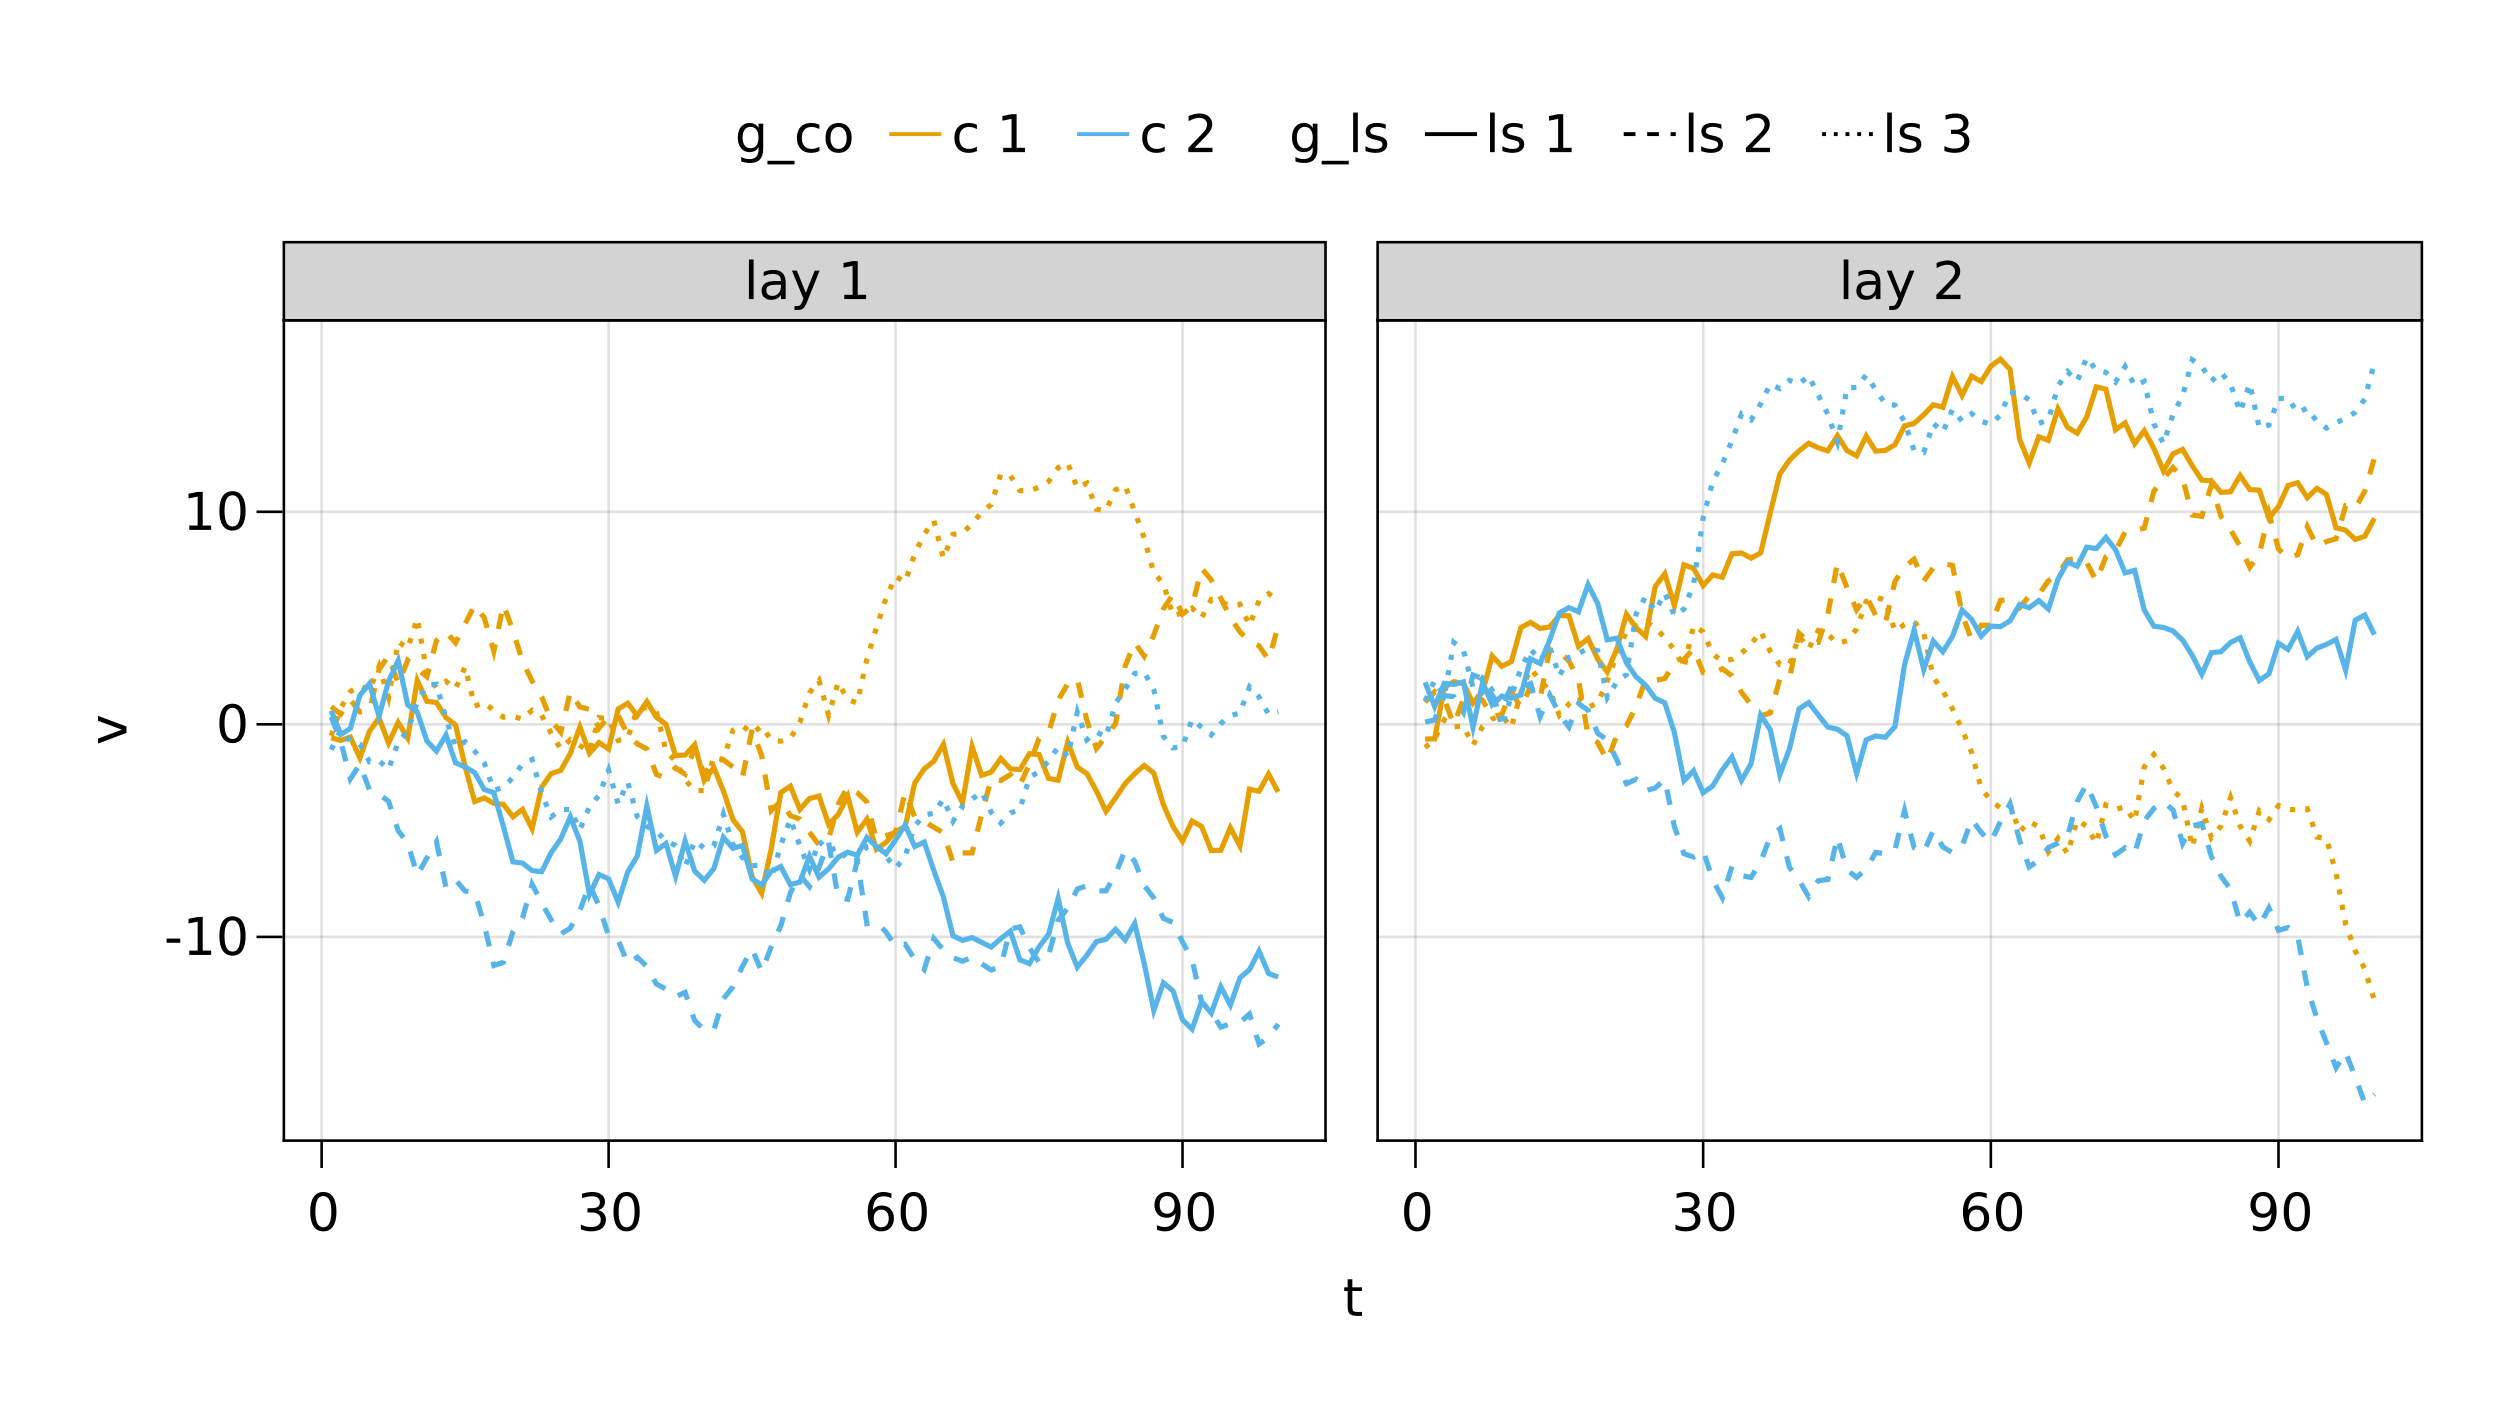 <?xml version="1.0" encoding="UTF-8"?>
<svg xmlns="http://www.w3.org/2000/svg" xmlns:xlink="http://www.w3.org/1999/xlink" width="960pt" height="540pt" viewBox="0 0 960 540" version="1.1">
<defs>
<g>
<symbol overflow="visible" id="glyph0-0">
<path style="stroke:none;" d="M 1 3.531 L 1 -14.109 L 11 -14.109 L 11 3.531 Z M 2.125 2.422 L 9.891 2.422 L 9.891 -12.984 L 2.125 -12.984 Z M 2.125 2.422 "/>
</symbol>
<symbol overflow="visible" id="glyph0-1">
<path style="stroke:none;" d="M 6.359 -13.281 C 5.336 -13.281 4.57 -12.781 4.062 -11.781 C 3.551 -10.781 3.297 -9.281 3.297 -7.281 C 3.297 -5.281 3.551 -3.781 4.062 -2.781 C 4.57 -1.781 5.336 -1.281 6.359 -1.281 C 7.379 -1.281 8.145 -1.781 8.656 -2.781 C 9.164 -3.781 9.422 -5.281 9.422 -7.281 C 9.422 -9.281 9.164 -10.781 8.656 -11.781 C 8.145 -12.781 7.379 -13.281 6.359 -13.281 Z M 6.359 -14.844 C 7.992 -14.844 9.238 -14.195 10.094 -12.906 C 10.957 -11.613 11.391 -9.738 11.391 -7.281 C 11.391 -4.82 10.957 -2.945 10.094 -1.656 C 9.238 -0.363 7.992 0.281 6.359 0.281 C 4.723 0.281 3.473 -0.363 2.609 -1.656 C 1.742 -2.945 1.312 -4.82 1.312 -7.281 C 1.312 -9.738 1.742 -11.613 2.609 -12.906 C 3.473 -14.195 4.723 -14.844 6.359 -14.844 Z M 6.359 -14.844 "/>
</symbol>
<symbol overflow="visible" id="glyph1-0">
<path style="stroke:none;" d="M 1 3.531 L 1 -14.109 L 11 -14.109 L 11 3.531 Z M 2.125 2.422 L 9.891 2.422 L 9.891 -12.984 L 2.125 -12.984 Z M 2.125 2.422 "/>
</symbol>
<symbol overflow="visible" id="glyph1-1">
<path style="stroke:none;" d="M 8.109 -7.859 C 9.055 -7.66 9.797 -7.238 10.328 -6.594 C 10.859 -5.957 11.125 -5.172 11.125 -4.234 C 11.125 -2.797 10.629 -1.68 9.641 -0.891 C 8.648 -0.109 7.242 0.281 5.422 0.281 C 4.805 0.281 4.176 0.219 3.531 0.094 C 2.883 -0.02 2.219 -0.195 1.531 -0.438 L 1.531 -2.344 C 2.07 -2.02 2.664 -1.773 3.312 -1.609 C 3.969 -1.453 4.648 -1.375 5.359 -1.375 C 6.598 -1.375 7.539 -1.617 8.188 -2.109 C 8.832 -2.598 9.156 -3.305 9.156 -4.234 C 9.156 -5.098 8.852 -5.77 8.25 -6.25 C 7.656 -6.738 6.82 -6.984 5.75 -6.984 L 4.047 -6.984 L 4.047 -8.609 L 5.828 -8.609 C 6.797 -8.609 7.535 -8.801 8.047 -9.188 C 8.555 -9.57 8.812 -10.129 8.812 -10.859 C 8.812 -11.609 8.547 -12.18 8.016 -12.578 C 7.492 -12.984 6.738 -13.188 5.75 -13.188 C 5.207 -13.188 4.625 -13.125 4 -13 C 3.383 -12.883 2.707 -12.707 1.969 -12.469 L 1.969 -14.219 C 2.719 -14.426 3.414 -14.582 4.062 -14.688 C 4.719 -14.789 5.336 -14.844 5.922 -14.844 C 7.422 -14.844 8.602 -14.5 9.469 -13.812 C 10.344 -13.133 10.781 -12.219 10.781 -11.062 C 10.781 -10.258 10.547 -9.578 10.078 -9.016 C 9.617 -8.461 8.961 -8.078 8.109 -7.859 Z M 8.109 -7.859 "/>
</symbol>
<symbol overflow="visible" id="glyph1-2">
<path style="stroke:none;" d="M 6.359 -13.281 C 5.336 -13.281 4.57 -12.781 4.062 -11.781 C 3.551 -10.781 3.297 -9.281 3.297 -7.281 C 3.297 -5.281 3.551 -3.781 4.062 -2.781 C 4.57 -1.781 5.336 -1.281 6.359 -1.281 C 7.379 -1.281 8.145 -1.781 8.656 -2.781 C 9.164 -3.781 9.422 -5.281 9.422 -7.281 C 9.422 -9.281 9.164 -10.781 8.656 -11.781 C 8.145 -12.781 7.379 -13.281 6.359 -13.281 Z M 6.359 -14.844 C 7.992 -14.844 9.238 -14.195 10.094 -12.906 C 10.957 -11.613 11.391 -9.738 11.391 -7.281 C 11.391 -4.82 10.957 -2.945 10.094 -1.656 C 9.238 -0.363 7.992 0.281 6.359 0.281 C 4.723 0.281 3.473 -0.363 2.609 -1.656 C 1.742 -2.945 1.312 -4.82 1.312 -7.281 C 1.312 -9.738 1.742 -11.613 2.609 -12.906 C 3.473 -14.195 4.723 -14.844 6.359 -14.844 Z M 6.359 -14.844 "/>
</symbol>
<symbol overflow="visible" id="glyph2-0">
<path style="stroke:none;" d="M 1 3.531 L 1 -14.109 L 11 -14.109 L 11 3.531 Z M 2.125 2.422 L 9.891 2.422 L 9.891 -12.984 L 2.125 -12.984 Z M 2.125 2.422 "/>
</symbol>
<symbol overflow="visible" id="glyph2-1">
<path style="stroke:none;" d="M 6.609 -8.078 C 5.723 -8.078 5.02 -7.773 4.5 -7.172 C 3.977 -6.566 3.719 -5.734 3.719 -4.672 C 3.719 -3.629 3.977 -2.801 4.5 -2.188 C 5.02 -1.582 5.723 -1.281 6.609 -1.281 C 7.492 -1.281 8.191 -1.582 8.703 -2.188 C 9.223 -2.801 9.484 -3.629 9.484 -4.672 C 9.484 -5.734 9.223 -6.566 8.703 -7.172 C 8.191 -7.773 7.492 -8.078 6.609 -8.078 Z M 10.516 -14.266 L 10.516 -12.469 C 10.023 -12.695 9.523 -12.875 9.016 -13 C 8.516 -13.125 8.016 -13.188 7.516 -13.188 C 6.211 -13.188 5.219 -12.742 4.531 -11.859 C 3.844 -10.984 3.453 -9.656 3.359 -7.875 C 3.742 -8.445 4.223 -8.883 4.797 -9.188 C 5.379 -9.488 6.02 -9.641 6.719 -9.641 C 8.188 -9.641 9.344 -9.191 10.188 -8.297 C 11.039 -7.41 11.469 -6.203 11.469 -4.672 C 11.469 -3.18 11.023 -1.984 10.141 -1.078 C 9.254 -0.172 8.078 0.281 6.609 0.281 C 4.922 0.281 3.629 -0.363 2.734 -1.656 C 1.836 -2.945 1.391 -4.82 1.391 -7.281 C 1.391 -9.582 1.938 -11.414 3.031 -12.781 C 4.125 -14.156 5.594 -14.844 7.438 -14.844 C 7.938 -14.844 8.438 -14.789 8.938 -14.688 C 9.445 -14.594 9.973 -14.453 10.516 -14.266 Z M 10.516 -14.266 "/>
</symbol>
<symbol overflow="visible" id="glyph2-2">
<path style="stroke:none;" d="M 2.203 -0.297 L 2.203 -2.094 C 2.691 -1.863 3.191 -1.688 3.703 -1.562 C 4.211 -1.438 4.711 -1.375 5.203 -1.375 C 6.504 -1.375 7.492 -1.812 8.172 -2.688 C 8.859 -3.562 9.254 -4.895 9.359 -6.688 C 8.984 -6.125 8.504 -5.691 7.922 -5.391 C 7.336 -5.086 6.695 -4.938 6 -4.938 C 4.539 -4.938 3.383 -5.379 2.531 -6.266 C 1.688 -7.148 1.266 -8.359 1.266 -9.891 C 1.266 -11.379 1.707 -12.578 2.594 -13.484 C 3.477 -14.391 4.656 -14.844 6.125 -14.844 C 7.812 -14.844 9.098 -14.195 9.984 -12.906 C 10.867 -11.613 11.312 -9.738 11.312 -7.281 C 11.312 -4.977 10.766 -3.141 9.672 -1.766 C 8.586 -0.398 7.125 0.281 5.281 0.281 C 4.789 0.281 4.289 0.227 3.781 0.125 C 3.27 0.031 2.742 -0.109 2.203 -0.297 Z M 6.125 -6.484 C 7.008 -6.484 7.707 -6.785 8.219 -7.391 C 8.738 -7.992 9 -8.828 9 -9.891 C 9 -10.93 8.738 -11.754 8.219 -12.359 C 7.707 -12.973 7.008 -13.281 6.125 -13.281 C 5.238 -13.281 4.535 -12.973 4.016 -12.359 C 3.504 -11.754 3.25 -10.93 3.25 -9.891 C 3.25 -8.828 3.504 -7.992 4.016 -7.391 C 4.535 -6.785 5.238 -6.484 6.125 -6.484 Z M 6.125 -6.484 "/>
</symbol>
<symbol overflow="visible" id="glyph2-3">
<path style="stroke:none;" d="M 6.359 -13.281 C 5.336 -13.281 4.57 -12.781 4.062 -11.781 C 3.551 -10.781 3.297 -9.281 3.297 -7.281 C 3.297 -5.281 3.551 -3.781 4.062 -2.781 C 4.57 -1.781 5.336 -1.281 6.359 -1.281 C 7.379 -1.281 8.145 -1.781 8.656 -2.781 C 9.164 -3.781 9.422 -5.281 9.422 -7.281 C 9.422 -9.281 9.164 -10.781 8.656 -11.781 C 8.145 -12.781 7.379 -13.281 6.359 -13.281 Z M 6.359 -14.844 C 7.992 -14.844 9.238 -14.195 10.094 -12.906 C 10.957 -11.613 11.391 -9.738 11.391 -7.281 C 11.391 -4.82 10.957 -2.945 10.094 -1.656 C 9.238 -0.363 7.992 0.281 6.359 0.281 C 4.723 0.281 3.473 -0.363 2.609 -1.656 C 1.742 -2.945 1.312 -4.82 1.312 -7.281 C 1.312 -9.738 1.742 -11.613 2.609 -12.906 C 3.473 -14.195 4.723 -14.844 6.359 -14.844 Z M 6.359 -14.844 "/>
</symbol>
<symbol overflow="visible" id="glyph3-0">
<path style="stroke:none;" d="M 1 3.531 L 1 -14.109 L 11 -14.109 L 11 3.531 Z M 2.125 2.422 L 9.891 2.422 L 9.891 -12.984 L 2.125 -12.984 Z M 2.125 2.422 "/>
</symbol>
<symbol overflow="visible" id="glyph3-1">
<path style="stroke:none;" d="M 0.984 -6.281 L 6.234 -6.281 L 6.234 -4.672 L 0.984 -4.672 Z M 0.984 -6.281 "/>
</symbol>
<symbol overflow="visible" id="glyph4-0">
<path style="stroke:none;" d="M 1 3.531 L 1 -14.109 L 11 -14.109 L 11 3.531 Z M 2.125 2.422 L 9.891 2.422 L 9.891 -12.984 L 2.125 -12.984 Z M 2.125 2.422 "/>
</symbol>
<symbol overflow="visible" id="glyph4-1">
<path style="stroke:none;" d="M 2.484 -1.656 L 5.703 -1.656 L 5.703 -12.781 L 2.203 -12.078 L 2.203 -13.875 L 5.688 -14.578 L 7.656 -14.578 L 7.656 -1.656 L 10.875 -1.656 L 10.875 0 L 2.484 0 Z M 2.484 -1.656 "/>
</symbol>
<symbol overflow="visible" id="glyph5-0">
<path style="stroke:none;" d="M 1 3.531 L 1 -14.109 L 11 -14.109 L 11 3.531 Z M 2.125 2.422 L 9.891 2.422 L 9.891 -12.984 L 2.125 -12.984 Z M 2.125 2.422 "/>
</symbol>
<symbol overflow="visible" id="glyph5-1">
<path style="stroke:none;" d="M 6.359 -13.281 C 5.336 -13.281 4.57 -12.781 4.062 -11.781 C 3.551 -10.781 3.297 -9.281 3.297 -7.281 C 3.297 -5.281 3.551 -3.781 4.062 -2.781 C 4.57 -1.781 5.336 -1.281 6.359 -1.281 C 7.379 -1.281 8.145 -1.781 8.656 -2.781 C 9.164 -3.781 9.422 -5.281 9.422 -7.281 C 9.422 -9.281 9.164 -10.781 8.656 -11.781 C 8.145 -12.781 7.379 -13.281 6.359 -13.281 Z M 6.359 -14.844 C 7.992 -14.844 9.238 -14.195 10.094 -12.906 C 10.957 -11.613 11.391 -9.738 11.391 -7.281 C 11.391 -4.82 10.957 -2.945 10.094 -1.656 C 9.238 -0.363 7.992 0.281 6.359 0.281 C 4.723 0.281 3.473 -0.363 2.609 -1.656 C 1.742 -2.945 1.312 -4.82 1.312 -7.281 C 1.312 -9.738 1.742 -11.613 2.609 -12.906 C 3.473 -14.195 4.723 -14.844 6.359 -14.844 Z M 6.359 -14.844 "/>
</symbol>
<symbol overflow="visible" id="glyph6-0">
<path style="stroke:none;" d="M 1 3.531 L 1 -14.109 L 11 -14.109 L 11 3.531 Z M 2.125 2.422 L 9.891 2.422 L 9.891 -12.984 L 2.125 -12.984 Z M 2.125 2.422 "/>
</symbol>
<symbol overflow="visible" id="glyph6-1">
<path style="stroke:none;" d="M 2.484 -1.656 L 5.703 -1.656 L 5.703 -12.781 L 2.203 -12.078 L 2.203 -13.875 L 5.688 -14.578 L 7.656 -14.578 L 7.656 -1.656 L 10.875 -1.656 L 10.875 0 L 2.484 0 Z M 2.484 -1.656 "/>
</symbol>
<symbol overflow="visible" id="glyph7-0">
<path style="stroke:none;" d="M 1 3.531 L 1 -14.109 L 11 -14.109 L 11 3.531 Z M 2.125 2.422 L 9.891 2.422 L 9.891 -12.984 L 2.125 -12.984 Z M 2.125 2.422 "/>
</symbol>
<symbol overflow="visible" id="glyph7-1">
<path style="stroke:none;" d="M 6.359 -13.281 C 5.336 -13.281 4.57 -12.781 4.062 -11.781 C 3.551 -10.781 3.297 -9.281 3.297 -7.281 C 3.297 -5.281 3.551 -3.781 4.062 -2.781 C 4.57 -1.781 5.336 -1.281 6.359 -1.281 C 7.379 -1.281 8.145 -1.781 8.656 -2.781 C 9.164 -3.781 9.422 -5.281 9.422 -7.281 C 9.422 -9.281 9.164 -10.781 8.656 -11.781 C 8.145 -12.781 7.379 -13.281 6.359 -13.281 Z M 6.359 -14.844 C 7.992 -14.844 9.238 -14.195 10.094 -12.906 C 10.957 -11.613 11.391 -9.738 11.391 -7.281 C 11.391 -4.82 10.957 -2.945 10.094 -1.656 C 9.238 -0.363 7.992 0.281 6.359 0.281 C 4.723 0.281 3.473 -0.363 2.609 -1.656 C 1.742 -2.945 1.312 -4.82 1.312 -7.281 C 1.312 -9.738 1.742 -11.613 2.609 -12.906 C 3.473 -14.195 4.723 -14.844 6.359 -14.844 Z M 6.359 -14.844 "/>
</symbol>
<symbol overflow="visible" id="glyph8-0">
<path style="stroke:none;" d="M 1 3.531 L 1 -14.109 L 11 -14.109 L 11 3.531 Z M 2.125 2.422 L 9.891 2.422 L 9.891 -12.984 L 2.125 -12.984 Z M 2.125 2.422 "/>
</symbol>
<symbol overflow="visible" id="glyph8-1">
<path style="stroke:none;" d="M 8.109 -7.859 C 9.055 -7.66 9.797 -7.238 10.328 -6.594 C 10.859 -5.957 11.125 -5.172 11.125 -4.234 C 11.125 -2.797 10.629 -1.68 9.641 -0.891 C 8.648 -0.109 7.242 0.281 5.422 0.281 C 4.805 0.281 4.176 0.219 3.531 0.094 C 2.883 -0.02 2.219 -0.195 1.531 -0.438 L 1.531 -2.344 C 2.07 -2.02 2.664 -1.773 3.312 -1.609 C 3.969 -1.453 4.648 -1.375 5.359 -1.375 C 6.598 -1.375 7.539 -1.617 8.188 -2.109 C 8.832 -2.598 9.156 -3.305 9.156 -4.234 C 9.156 -5.098 8.852 -5.77 8.25 -6.25 C 7.656 -6.738 6.82 -6.984 5.75 -6.984 L 4.047 -6.984 L 4.047 -8.609 L 5.828 -8.609 C 6.797 -8.609 7.535 -8.801 8.047 -9.188 C 8.555 -9.57 8.812 -10.129 8.812 -10.859 C 8.812 -11.609 8.547 -12.18 8.016 -12.578 C 7.492 -12.984 6.738 -13.188 5.75 -13.188 C 5.207 -13.188 4.625 -13.125 4 -13 C 3.383 -12.883 2.707 -12.707 1.969 -12.469 L 1.969 -14.219 C 2.719 -14.426 3.414 -14.582 4.062 -14.688 C 4.719 -14.789 5.336 -14.844 5.922 -14.844 C 7.422 -14.844 8.602 -14.5 9.469 -13.812 C 10.344 -13.133 10.781 -12.219 10.781 -11.062 C 10.781 -10.258 10.547 -9.578 10.078 -9.016 C 9.617 -8.461 8.961 -8.078 8.109 -7.859 Z M 8.109 -7.859 "/>
</symbol>
<symbol overflow="visible" id="glyph8-2">
<path style="stroke:none;" d="M 6.359 -13.281 C 5.336 -13.281 4.57 -12.781 4.062 -11.781 C 3.551 -10.781 3.297 -9.281 3.297 -7.281 C 3.297 -5.281 3.551 -3.781 4.062 -2.781 C 4.57 -1.781 5.336 -1.281 6.359 -1.281 C 7.379 -1.281 8.145 -1.781 8.656 -2.781 C 9.164 -3.781 9.422 -5.281 9.422 -7.281 C 9.422 -9.281 9.164 -10.781 8.656 -11.781 C 8.145 -12.781 7.379 -13.281 6.359 -13.281 Z M 6.359 -14.844 C 7.992 -14.844 9.238 -14.195 10.094 -12.906 C 10.957 -11.613 11.391 -9.738 11.391 -7.281 C 11.391 -4.82 10.957 -2.945 10.094 -1.656 C 9.238 -0.363 7.992 0.281 6.359 0.281 C 4.723 0.281 3.473 -0.363 2.609 -1.656 C 1.742 -2.945 1.312 -4.82 1.312 -7.281 C 1.312 -9.738 1.742 -11.613 2.609 -12.906 C 3.473 -14.195 4.723 -14.844 6.359 -14.844 Z M 6.359 -14.844 "/>
</symbol>
<symbol overflow="visible" id="glyph8-3">
<path style="stroke:none;" d="M 3.656 -14.047 L 3.656 -10.938 L 7.359 -10.938 L 7.359 -9.547 L 3.656 -9.547 L 3.656 -3.609 C 3.656 -2.711 3.773 -2.133 4.016 -1.875 C 4.266 -1.625 4.766 -1.5 5.516 -1.5 L 7.359 -1.5 L 7.359 0 L 5.516 0 C 4.129 0 3.172 -0.254 2.641 -0.766 C 2.117 -1.285 1.859 -2.234 1.859 -3.609 L 1.859 -9.547 L 0.531 -9.547 L 0.531 -10.938 L 1.859 -10.938 L 1.859 -14.047 Z M 3.656 -14.047 "/>
</symbol>
<symbol overflow="visible" id="glyph9-0">
<path style="stroke:none;" d="M 1 3.531 L 1 -14.109 L 11 -14.109 L 11 3.531 Z M 2.125 2.422 L 9.891 2.422 L 9.891 -12.984 L 2.125 -12.984 Z M 2.125 2.422 "/>
</symbol>
<symbol overflow="visible" id="glyph9-1">
<path style="stroke:none;" d="M 6.359 -13.281 C 5.336 -13.281 4.57 -12.781 4.062 -11.781 C 3.551 -10.781 3.297 -9.281 3.297 -7.281 C 3.297 -5.281 3.551 -3.781 4.062 -2.781 C 4.57 -1.781 5.336 -1.281 6.359 -1.281 C 7.379 -1.281 8.145 -1.781 8.656 -2.781 C 9.164 -3.781 9.422 -5.281 9.422 -7.281 C 9.422 -9.281 9.164 -10.781 8.656 -11.781 C 8.145 -12.781 7.379 -13.281 6.359 -13.281 Z M 6.359 -14.844 C 7.992 -14.844 9.238 -14.195 10.094 -12.906 C 10.957 -11.613 11.391 -9.738 11.391 -7.281 C 11.391 -4.82 10.957 -2.945 10.094 -1.656 C 9.238 -0.363 7.992 0.281 6.359 0.281 C 4.723 0.281 3.473 -0.363 2.609 -1.656 C 1.742 -2.945 1.312 -4.82 1.312 -7.281 C 1.312 -9.738 1.742 -11.613 2.609 -12.906 C 3.473 -14.195 4.723 -14.844 6.359 -14.844 Z M 6.359 -14.844 "/>
</symbol>
<symbol overflow="visible" id="glyph9-2">
<path style="stroke:none;" d="M 2.203 -0.297 L 2.203 -2.094 C 2.691 -1.863 3.191 -1.688 3.703 -1.562 C 4.211 -1.438 4.711 -1.375 5.203 -1.375 C 6.504 -1.375 7.492 -1.812 8.172 -2.688 C 8.859 -3.562 9.254 -4.895 9.359 -6.688 C 8.984 -6.125 8.504 -5.691 7.922 -5.391 C 7.336 -5.086 6.695 -4.938 6 -4.938 C 4.539 -4.938 3.383 -5.379 2.531 -6.266 C 1.688 -7.148 1.266 -8.359 1.266 -9.891 C 1.266 -11.379 1.707 -12.578 2.594 -13.484 C 3.477 -14.391 4.656 -14.844 6.125 -14.844 C 7.812 -14.844 9.098 -14.195 9.984 -12.906 C 10.867 -11.613 11.312 -9.738 11.312 -7.281 C 11.312 -4.977 10.766 -3.141 9.672 -1.766 C 8.586 -0.398 7.125 0.281 5.281 0.281 C 4.789 0.281 4.289 0.227 3.781 0.125 C 3.27 0.031 2.742 -0.109 2.203 -0.297 Z M 6.125 -6.484 C 7.008 -6.484 7.707 -6.785 8.219 -7.391 C 8.738 -7.992 9 -8.828 9 -9.891 C 9 -10.93 8.738 -11.754 8.219 -12.359 C 7.707 -12.973 7.008 -13.281 6.125 -13.281 C 5.238 -13.281 4.535 -12.973 4.016 -12.359 C 3.504 -11.754 3.25 -10.93 3.25 -9.891 C 3.25 -8.828 3.504 -7.992 4.016 -7.391 C 4.535 -6.785 5.238 -6.484 6.125 -6.484 Z M 6.125 -6.484 "/>
</symbol>
<symbol overflow="visible" id="glyph10-0">
<path style="stroke:none;" d="M 1 3.531 L 1 -14.109 L 11 -14.109 L 11 3.531 Z M 2.125 2.422 L 9.891 2.422 L 9.891 -12.984 L 2.125 -12.984 Z M 2.125 2.422 "/>
</symbol>
<symbol overflow="visible" id="glyph10-1">
<path style="stroke:none;" d="M 1.891 -15.203 L 3.688 -15.203 L 3.688 0 L 1.891 0 Z M 1.891 -15.203 "/>
</symbol>
<symbol overflow="visible" id="glyph10-2">
<path style="stroke:none;" d="M 6.438 1.016 C 5.926 2.316 5.43 3.164 4.953 3.562 C 4.473 3.957 3.828 4.156 3.016 4.156 L 1.578 4.156 L 1.578 2.656 L 2.641 2.656 C 3.129 2.656 3.508 2.535 3.781 2.297 C 4.062 2.066 4.367 1.516 4.703 0.641 L 5.016 -0.172 L 0.594 -10.938 L 2.5 -10.938 L 5.922 -2.391 L 9.344 -10.938 L 11.234 -10.938 Z M 6.438 1.016 "/>
</symbol>
<symbol overflow="visible" id="glyph10-3">
<path style="stroke:none;" d=""/>
</symbol>
<symbol overflow="visible" id="glyph10-4">
<path style="stroke:none;" d="M 2.484 -1.656 L 5.703 -1.656 L 5.703 -12.781 L 2.203 -12.078 L 2.203 -13.875 L 5.688 -14.578 L 7.656 -14.578 L 7.656 -1.656 L 10.875 -1.656 L 10.875 0 L 2.484 0 Z M 2.484 -1.656 "/>
</symbol>
<symbol overflow="visible" id="glyph11-0">
<path style="stroke:none;" d="M 1 3.531 L 1 -14.109 L 11 -14.109 L 11 3.531 Z M 2.125 2.422 L 9.891 2.422 L 9.891 -12.984 L 2.125 -12.984 Z M 2.125 2.422 "/>
</symbol>
<symbol overflow="visible" id="glyph11-1">
<path style="stroke:none;" d="M 6.859 -5.5 C 5.398 -5.5 4.391 -5.332 3.828 -5 C 3.273 -4.664 3 -4.098 3 -3.297 C 3 -2.66 3.207 -2.156 3.625 -1.781 C 4.051 -1.406 4.625 -1.219 5.344 -1.219 C 6.344 -1.219 7.141 -1.57 7.734 -2.281 C 8.336 -2.988 8.641 -3.926 8.641 -5.094 L 8.641 -5.5 Z M 10.438 -6.234 L 10.438 0 L 8.641 0 L 8.641 -1.656 C 8.234 -1 7.723 -0.508 7.109 -0.188 C 6.492 0.125 5.742 0.281 4.859 0.281 C 3.742 0.281 2.852 -0.031 2.188 -0.656 C 1.531 -1.289 1.203 -2.133 1.203 -3.188 C 1.203 -4.414 1.613 -5.344 2.438 -5.969 C 3.258 -6.594 4.488 -6.906 6.125 -6.906 L 8.641 -6.906 L 8.641 -7.078 C 8.641 -7.91 8.367 -8.551 7.828 -9 C 7.285 -9.445 6.52 -9.672 5.531 -9.672 C 4.906 -9.672 4.297 -9.598 3.703 -9.453 C 3.117 -9.305 2.551 -9.082 2 -8.781 L 2 -10.438 C 2.656 -10.695 3.289 -10.891 3.906 -11.016 C 4.531 -11.141 5.133 -11.203 5.719 -11.203 C 7.301 -11.203 8.484 -10.789 9.266 -9.969 C 10.047 -9.145 10.438 -7.898 10.438 -6.234 Z M 10.438 -6.234 "/>
</symbol>
<symbol overflow="visible" id="glyph12-0">
<path style="stroke:none;" d="M 1 3.531 L 1 -14.109 L 11 -14.109 L 11 3.531 Z M 2.125 2.422 L 9.891 2.422 L 9.891 -12.984 L 2.125 -12.984 Z M 2.125 2.422 "/>
</symbol>
<symbol overflow="visible" id="glyph12-1">
<path style="stroke:none;" d="M 1.891 -15.203 L 3.688 -15.203 L 3.688 0 L 1.891 0 Z M 1.891 -15.203 "/>
</symbol>
<symbol overflow="visible" id="glyph12-2">
<path style="stroke:none;" d="M 6.438 1.016 C 5.926 2.316 5.43 3.164 4.953 3.562 C 4.473 3.957 3.828 4.156 3.016 4.156 L 1.578 4.156 L 1.578 2.656 L 2.641 2.656 C 3.129 2.656 3.508 2.535 3.781 2.297 C 4.062 2.066 4.367 1.516 4.703 0.641 L 5.016 -0.172 L 0.594 -10.938 L 2.5 -10.938 L 5.922 -2.391 L 9.344 -10.938 L 11.234 -10.938 Z M 6.438 1.016 "/>
</symbol>
<symbol overflow="visible" id="glyph12-3">
<path style="stroke:none;" d=""/>
</symbol>
<symbol overflow="visible" id="glyph12-4">
<path style="stroke:none;" d="M 3.844 -1.656 L 10.719 -1.656 L 10.719 0 L 1.469 0 L 1.469 -1.656 C 2.219 -2.438 3.238 -3.477 4.531 -4.781 C 5.82 -6.082 6.633 -6.926 6.969 -7.312 C 7.594 -8.02 8.031 -8.617 8.281 -9.109 C 8.531 -9.598 8.656 -10.082 8.656 -10.562 C 8.656 -11.332 8.383 -11.961 7.844 -12.453 C 7.301 -12.941 6.594 -13.188 5.719 -13.188 C 5.102 -13.188 4.453 -13.078 3.766 -12.859 C 3.078 -12.648 2.344 -12.328 1.562 -11.891 L 1.562 -13.875 C 2.352 -14.195 3.094 -14.438 3.781 -14.594 C 4.477 -14.758 5.113 -14.844 5.688 -14.844 C 7.195 -14.844 8.398 -14.461 9.297 -13.703 C 10.191 -12.953 10.641 -11.945 10.641 -10.688 C 10.641 -10.082 10.523 -9.508 10.297 -8.969 C 10.078 -8.438 9.672 -7.805 9.078 -7.078 C 8.922 -6.891 8.406 -6.344 7.531 -5.438 C 6.656 -4.539 5.426 -3.281 3.844 -1.656 Z M 3.844 -1.656 "/>
</symbol>
<symbol overflow="visible" id="glyph13-0">
<path style="stroke:none;" d="M 1 3.531 L 1 -14.109 L 11 -14.109 L 11 3.531 Z M 2.125 2.422 L 9.891 2.422 L 9.891 -12.984 L 2.125 -12.984 Z M 2.125 2.422 "/>
</symbol>
<symbol overflow="visible" id="glyph13-1">
<path style="stroke:none;" d="M 6.859 -5.5 C 5.398 -5.5 4.391 -5.332 3.828 -5 C 3.273 -4.664 3 -4.098 3 -3.297 C 3 -2.66 3.207 -2.156 3.625 -1.781 C 4.051 -1.406 4.625 -1.219 5.344 -1.219 C 6.344 -1.219 7.141 -1.57 7.734 -2.281 C 8.336 -2.988 8.641 -3.926 8.641 -5.094 L 8.641 -5.5 Z M 10.438 -6.234 L 10.438 0 L 8.641 0 L 8.641 -1.656 C 8.234 -1 7.723 -0.508 7.109 -0.188 C 6.492 0.125 5.742 0.281 4.859 0.281 C 3.742 0.281 2.852 -0.031 2.188 -0.656 C 1.531 -1.289 1.203 -2.133 1.203 -3.188 C 1.203 -4.414 1.613 -5.344 2.438 -5.969 C 3.258 -6.594 4.488 -6.906 6.125 -6.906 L 8.641 -6.906 L 8.641 -7.078 C 8.641 -7.91 8.367 -8.551 7.828 -9 C 7.285 -9.445 6.52 -9.672 5.531 -9.672 C 4.906 -9.672 4.297 -9.598 3.703 -9.453 C 3.117 -9.305 2.551 -9.082 2 -8.781 L 2 -10.438 C 2.656 -10.695 3.289 -10.891 3.906 -11.016 C 4.531 -11.141 5.133 -11.203 5.719 -11.203 C 7.301 -11.203 8.484 -10.789 9.266 -9.969 C 10.047 -9.145 10.438 -7.898 10.438 -6.234 Z M 10.438 -6.234 "/>
</symbol>
<symbol overflow="visible" id="glyph14-0">
<path style="stroke:none;" d="M 3.531 -1 L -14.109 -1 L -14.109 -11 L 3.531 -11 Z M 2.422 -2.125 L 2.422 -9.891 L -12.984 -9.891 L -12.984 -2.125 Z M 2.422 -2.125 "/>
</symbol>
<symbol overflow="visible" id="glyph14-1">
<path style="stroke:none;" d="M -10.938 -0.594 L -10.938 -2.5 L -1.766 -5.922 L -10.938 -9.344 L -10.938 -11.234 L 0 -7.141 L 0 -4.703 Z M -10.938 -0.594 "/>
</symbol>
<symbol overflow="visible" id="glyph15-0">
<path style="stroke:none;" d="M 1 3.531 L 1 -14.109 L 11 -14.109 L 11 3.531 Z M 2.125 2.422 L 9.891 2.422 L 9.891 -12.984 L 2.125 -12.984 Z M 2.125 2.422 "/>
</symbol>
<symbol overflow="visible" id="glyph15-1">
<path style="stroke:none;" d="M 9.078 -5.594 C 9.078 -6.895 8.805 -7.906 8.266 -8.625 C 7.734 -9.344 6.984 -9.703 6.016 -9.703 C 5.055 -9.703 4.305 -9.344 3.766 -8.625 C 3.223 -7.906 2.953 -6.895 2.953 -5.594 C 2.953 -4.301 3.223 -3.297 3.766 -2.578 C 4.305 -1.859 5.055 -1.5 6.016 -1.5 C 6.984 -1.5 7.734 -1.859 8.266 -2.578 C 8.805 -3.297 9.078 -4.301 9.078 -5.594 Z M 10.875 -1.359 C 10.875 0.504 10.461 1.891 9.641 2.797 C 8.816 3.703 7.551 4.156 5.844 4.156 C 5.207 4.156 4.609 4.109 4.047 4.016 C 3.492 3.922 2.953 3.773 2.422 3.578 L 2.422 1.844 C 2.953 2.125 3.473 2.332 3.984 2.469 C 4.492 2.602 5.02 2.672 5.562 2.672 C 6.738 2.672 7.617 2.363 8.203 1.75 C 8.785 1.133 9.078 0.207 9.078 -1.031 L 9.078 -1.922 C 8.711 -1.273 8.238 -0.789 7.656 -0.469 C 7.07 -0.156 6.379 0 5.578 0 C 4.234 0 3.148 -0.508 2.328 -1.531 C 1.516 -2.551 1.109 -3.906 1.109 -5.594 C 1.109 -7.289 1.516 -8.648 2.328 -9.672 C 3.148 -10.691 4.234 -11.203 5.578 -11.203 C 6.379 -11.203 7.07 -11.039 7.656 -10.719 C 8.238 -10.406 8.711 -9.926 9.078 -9.281 L 9.078 -10.938 L 10.875 -10.938 Z M 10.875 -1.359 "/>
</symbol>
<symbol overflow="visible" id="glyph15-2">
<path style="stroke:none;" d="M 6.125 -9.672 C 5.156 -9.672 4.391 -9.297 3.828 -8.547 C 3.273 -7.797 3 -6.766 3 -5.453 C 3 -4.148 3.273 -3.117 3.828 -2.359 C 4.391 -1.609 5.156 -1.234 6.125 -1.234 C 7.082 -1.234 7.836 -1.609 8.391 -2.359 C 8.953 -3.117 9.234 -4.148 9.234 -5.453 C 9.234 -6.754 8.953 -7.781 8.391 -8.531 C 7.836 -9.289 7.082 -9.672 6.125 -9.672 Z M 6.125 -11.203 C 7.688 -11.203 8.91 -10.691 9.797 -9.672 C 10.691 -8.66 11.141 -7.254 11.141 -5.453 C 11.141 -3.672 10.691 -2.27 9.797 -1.25 C 8.91 -0.227 7.688 0.281 6.125 0.281 C 4.551 0.281 3.32 -0.227 2.438 -1.25 C 1.551 -2.27 1.109 -3.672 1.109 -5.453 C 1.109 -7.254 1.551 -8.66 2.438 -9.672 C 3.32 -10.691 4.551 -11.203 6.125 -11.203 Z M 6.125 -11.203 "/>
</symbol>
<symbol overflow="visible" id="glyph15-3">
<path style="stroke:none;" d=""/>
</symbol>
<symbol overflow="visible" id="glyph15-4">
<path style="stroke:none;" d="M 2.484 -1.656 L 5.703 -1.656 L 5.703 -12.781 L 2.203 -12.078 L 2.203 -13.875 L 5.688 -14.578 L 7.656 -14.578 L 7.656 -1.656 L 10.875 -1.656 L 10.875 0 L 2.484 0 Z M 2.484 -1.656 "/>
</symbol>
<symbol overflow="visible" id="glyph16-0">
<path style="stroke:none;" d="M 1 3.531 L 1 -14.109 L 11 -14.109 L 11 3.531 Z M 2.125 2.422 L 9.891 2.422 L 9.891 -12.984 L 2.125 -12.984 Z M 2.125 2.422 "/>
</symbol>
<symbol overflow="visible" id="glyph16-1">
<path style="stroke:none;" d="M 10.203 3.328 L 10.203 4.719 L -0.203 4.719 L -0.203 3.328 Z M 10.203 3.328 "/>
</symbol>
<symbol overflow="visible" id="glyph17-0">
<path style="stroke:none;" d="M 1 3.531 L 1 -14.109 L 11 -14.109 L 11 3.531 Z M 2.125 2.422 L 9.891 2.422 L 9.891 -12.984 L 2.125 -12.984 Z M 2.125 2.422 "/>
</symbol>
<symbol overflow="visible" id="glyph17-1">
<path style="stroke:none;" d="M 9.75 -10.516 L 9.75 -8.844 C 9.25 -9.125 8.742 -9.332 8.234 -9.469 C 7.723 -9.602 7.207 -9.672 6.688 -9.672 C 5.52 -9.672 4.613 -9.301 3.969 -8.562 C 3.32 -7.832 3 -6.797 3 -5.453 C 3 -4.117 3.32 -3.082 3.969 -2.344 C 4.613 -1.602 5.52 -1.234 6.688 -1.234 C 7.207 -1.234 7.723 -1.301 8.234 -1.438 C 8.742 -1.582 9.25 -1.797 9.75 -2.078 L 9.75 -0.422 C 9.25 -0.18 8.727 -0.004 8.188 0.109 C 7.656 0.223 7.086 0.281 6.484 0.281 C 4.836 0.281 3.531 -0.234 2.562 -1.266 C 1.594 -2.305 1.109 -3.703 1.109 -5.453 C 1.109 -7.242 1.598 -8.648 2.578 -9.672 C 3.555 -10.691 4.898 -11.203 6.609 -11.203 C 7.16 -11.203 7.695 -11.145 8.219 -11.031 C 8.75 -10.914 9.258 -10.742 9.75 -10.516 Z M 9.75 -10.516 "/>
</symbol>
<symbol overflow="visible" id="glyph18-0">
<path style="stroke:none;" d="M 1 3.531 L 1 -14.109 L 11 -14.109 L 11 3.531 Z M 2.125 2.422 L 9.891 2.422 L 9.891 -12.984 L 2.125 -12.984 Z M 2.125 2.422 "/>
</symbol>
<symbol overflow="visible" id="glyph18-1">
<path style="stroke:none;" d="M 9.75 -10.516 L 9.75 -8.844 C 9.25 -9.125 8.742 -9.332 8.234 -9.469 C 7.723 -9.602 7.207 -9.672 6.688 -9.672 C 5.52 -9.672 4.613 -9.301 3.969 -8.562 C 3.32 -7.832 3 -6.797 3 -5.453 C 3 -4.117 3.32 -3.082 3.969 -2.344 C 4.613 -1.602 5.52 -1.234 6.688 -1.234 C 7.207 -1.234 7.723 -1.301 8.234 -1.438 C 8.742 -1.582 9.25 -1.797 9.75 -2.078 L 9.75 -0.422 C 9.25 -0.18 8.727 -0.004 8.188 0.109 C 7.656 0.223 7.086 0.281 6.484 0.281 C 4.836 0.281 3.531 -0.234 2.562 -1.266 C 1.594 -2.305 1.109 -3.703 1.109 -5.453 C 1.109 -7.242 1.598 -8.648 2.578 -9.672 C 3.555 -10.691 4.898 -11.203 6.609 -11.203 C 7.16 -11.203 7.695 -11.145 8.219 -11.031 C 8.75 -10.914 9.258 -10.742 9.75 -10.516 Z M 9.75 -10.516 "/>
</symbol>
<symbol overflow="visible" id="glyph19-0">
<path style="stroke:none;" d="M 1 3.531 L 1 -14.109 L 11 -14.109 L 11 3.531 Z M 2.125 2.422 L 9.891 2.422 L 9.891 -12.984 L 2.125 -12.984 Z M 2.125 2.422 "/>
</symbol>
<symbol overflow="visible" id="glyph19-1">
<path style="stroke:none;" d="M 9.75 -10.516 L 9.75 -8.844 C 9.25 -9.125 8.742 -9.332 8.234 -9.469 C 7.723 -9.602 7.207 -9.672 6.688 -9.672 C 5.52 -9.672 4.613 -9.301 3.969 -8.562 C 3.32 -7.832 3 -6.797 3 -5.453 C 3 -4.117 3.32 -3.082 3.969 -2.344 C 4.613 -1.602 5.52 -1.234 6.688 -1.234 C 7.207 -1.234 7.723 -1.301 8.234 -1.438 C 8.742 -1.582 9.25 -1.797 9.75 -2.078 L 9.75 -0.422 C 9.25 -0.18 8.727 -0.004 8.188 0.109 C 7.656 0.223 7.086 0.281 6.484 0.281 C 4.836 0.281 3.531 -0.234 2.562 -1.266 C 1.594 -2.305 1.109 -3.703 1.109 -5.453 C 1.109 -7.242 1.598 -8.648 2.578 -9.672 C 3.555 -10.691 4.898 -11.203 6.609 -11.203 C 7.16 -11.203 7.695 -11.145 8.219 -11.031 C 8.75 -10.914 9.258 -10.742 9.75 -10.516 Z M 9.75 -10.516 "/>
</symbol>
<symbol overflow="visible" id="glyph19-2">
<path style="stroke:none;" d=""/>
</symbol>
<symbol overflow="visible" id="glyph19-3">
<path style="stroke:none;" d="M 1.891 -15.203 L 3.688 -15.203 L 3.688 0 L 1.891 0 Z M 1.891 -15.203 "/>
</symbol>
<symbol overflow="visible" id="glyph20-0">
<path style="stroke:none;" d="M 1 3.531 L 1 -14.109 L 11 -14.109 L 11 3.531 Z M 2.125 2.422 L 9.891 2.422 L 9.891 -12.984 L 2.125 -12.984 Z M 2.125 2.422 "/>
</symbol>
<symbol overflow="visible" id="glyph20-1">
<path style="stroke:none;" d="M 3.844 -1.656 L 10.719 -1.656 L 10.719 0 L 1.469 0 L 1.469 -1.656 C 2.219 -2.438 3.238 -3.477 4.531 -4.781 C 5.82 -6.082 6.633 -6.926 6.969 -7.312 C 7.594 -8.02 8.031 -8.617 8.281 -9.109 C 8.531 -9.598 8.656 -10.082 8.656 -10.562 C 8.656 -11.332 8.383 -11.961 7.844 -12.453 C 7.301 -12.941 6.594 -13.188 5.719 -13.188 C 5.102 -13.188 4.453 -13.078 3.766 -12.859 C 3.078 -12.648 2.344 -12.328 1.562 -11.891 L 1.562 -13.875 C 2.352 -14.195 3.094 -14.438 3.781 -14.594 C 4.477 -14.758 5.113 -14.844 5.688 -14.844 C 7.195 -14.844 8.398 -14.461 9.297 -13.703 C 10.191 -12.953 10.641 -11.945 10.641 -10.688 C 10.641 -10.082 10.523 -9.508 10.297 -8.969 C 10.078 -8.438 9.672 -7.805 9.078 -7.078 C 8.922 -6.891 8.406 -6.344 7.531 -5.438 C 6.656 -4.539 5.426 -3.281 3.844 -1.656 Z M 3.844 -1.656 "/>
</symbol>
<symbol overflow="visible" id="glyph20-2">
<path style="stroke:none;" d="M 9.078 -5.594 C 9.078 -6.895 8.805 -7.906 8.266 -8.625 C 7.734 -9.344 6.984 -9.703 6.016 -9.703 C 5.055 -9.703 4.305 -9.344 3.766 -8.625 C 3.223 -7.906 2.953 -6.895 2.953 -5.594 C 2.953 -4.301 3.223 -3.297 3.766 -2.578 C 4.305 -1.859 5.055 -1.5 6.016 -1.5 C 6.984 -1.5 7.734 -1.859 8.266 -2.578 C 8.805 -3.297 9.078 -4.301 9.078 -5.594 Z M 10.875 -1.359 C 10.875 0.504 10.461 1.891 9.641 2.797 C 8.816 3.703 7.551 4.156 5.844 4.156 C 5.207 4.156 4.609 4.109 4.047 4.016 C 3.492 3.922 2.953 3.773 2.422 3.578 L 2.422 1.844 C 2.953 2.125 3.473 2.332 3.984 2.469 C 4.492 2.602 5.02 2.672 5.562 2.672 C 6.738 2.672 7.617 2.363 8.203 1.75 C 8.785 1.133 9.078 0.207 9.078 -1.031 L 9.078 -1.922 C 8.711 -1.273 8.238 -0.789 7.656 -0.469 C 7.07 -0.156 6.379 0 5.578 0 C 4.234 0 3.148 -0.508 2.328 -1.531 C 1.516 -2.551 1.109 -3.906 1.109 -5.594 C 1.109 -7.289 1.516 -8.648 2.328 -9.672 C 3.148 -10.691 4.234 -11.203 5.578 -11.203 C 6.379 -11.203 7.07 -11.039 7.656 -10.719 C 8.238 -10.406 8.711 -9.926 9.078 -9.281 L 9.078 -10.938 L 10.875 -10.938 Z M 10.875 -1.359 "/>
</symbol>
<symbol overflow="visible" id="glyph20-3">
<path style="stroke:none;" d="M 10.203 3.328 L 10.203 4.719 L -0.203 4.719 L -0.203 3.328 Z M 10.203 3.328 "/>
</symbol>
<symbol overflow="visible" id="glyph20-4">
<path style="stroke:none;" d="M 1.891 -15.203 L 3.688 -15.203 L 3.688 0 L 1.891 0 Z M 1.891 -15.203 "/>
</symbol>
<symbol overflow="visible" id="glyph20-5">
<path style="stroke:none;" d="M 2.484 -1.656 L 5.703 -1.656 L 5.703 -12.781 L 2.203 -12.078 L 2.203 -13.875 L 5.688 -14.578 L 7.656 -14.578 L 7.656 -1.656 L 10.875 -1.656 L 10.875 0 L 2.484 0 Z M 2.484 -1.656 "/>
</symbol>
<symbol overflow="visible" id="glyph20-6">
<path style="stroke:none;" d="M 8.859 -10.609 L 8.859 -8.922 C 8.348 -9.18 7.816 -9.375 7.266 -9.5 C 6.723 -9.633 6.16 -9.703 5.578 -9.703 C 4.68 -9.703 4.008 -9.562 3.562 -9.281 C 3.125 -9.008 2.906 -8.602 2.906 -8.062 C 2.906 -7.645 3.062 -7.316 3.375 -7.078 C 3.695 -6.836 4.336 -6.609 5.297 -6.391 L 5.922 -6.266 C 7.191 -5.984 8.094 -5.594 8.625 -5.094 C 9.164 -4.602 9.438 -3.91 9.438 -3.016 C 9.438 -2.004 9.035 -1.203 8.234 -0.609 C 7.43 -0.016 6.328 0.281 4.922 0.281 C 4.336 0.281 3.727 0.223 3.094 0.109 C 2.457 -0.004 1.785 -0.176 1.078 -0.406 L 1.078 -2.25 C 1.742 -1.906 2.398 -1.645 3.047 -1.469 C 3.691 -1.301 4.332 -1.219 4.969 -1.219 C 5.812 -1.219 6.457 -1.363 6.906 -1.656 C 7.363 -1.945 7.594 -2.352 7.594 -2.875 C 7.594 -3.363 7.426 -3.738 7.094 -4 C 6.77 -4.258 6.051 -4.508 4.938 -4.75 L 4.312 -4.906 C 3.195 -5.133 2.391 -5.488 1.891 -5.969 C 1.398 -6.457 1.156 -7.129 1.156 -7.984 C 1.156 -9.004 1.52 -9.797 2.25 -10.359 C 2.977 -10.922 4.016 -11.203 5.359 -11.203 C 6.023 -11.203 6.648 -11.148 7.234 -11.047 C 7.816 -10.953 8.359 -10.805 8.859 -10.609 Z M 8.859 -10.609 "/>
</symbol>
<symbol overflow="visible" id="glyph20-7">
<path style="stroke:none;" d=""/>
</symbol>
<symbol overflow="visible" id="glyph21-0">
<path style="stroke:none;" d="M 1 3.531 L 1 -14.109 L 11 -14.109 L 11 3.531 Z M 2.125 2.422 L 9.891 2.422 L 9.891 -12.984 L 2.125 -12.984 Z M 2.125 2.422 "/>
</symbol>
<symbol overflow="visible" id="glyph21-1">
<path style="stroke:none;" d="M 8.859 -10.609 L 8.859 -8.922 C 8.348 -9.18 7.816 -9.375 7.266 -9.5 C 6.723 -9.633 6.16 -9.703 5.578 -9.703 C 4.68 -9.703 4.008 -9.562 3.562 -9.281 C 3.125 -9.008 2.906 -8.602 2.906 -8.062 C 2.906 -7.645 3.062 -7.316 3.375 -7.078 C 3.695 -6.836 4.336 -6.609 5.297 -6.391 L 5.922 -6.266 C 7.191 -5.984 8.094 -5.594 8.625 -5.094 C 9.164 -4.602 9.438 -3.91 9.438 -3.016 C 9.438 -2.004 9.035 -1.203 8.234 -0.609 C 7.43 -0.016 6.328 0.281 4.922 0.281 C 4.336 0.281 3.727 0.223 3.094 0.109 C 2.457 -0.004 1.785 -0.176 1.078 -0.406 L 1.078 -2.25 C 1.742 -1.906 2.398 -1.645 3.047 -1.469 C 3.691 -1.301 4.332 -1.219 4.969 -1.219 C 5.812 -1.219 6.457 -1.363 6.906 -1.656 C 7.363 -1.945 7.594 -2.352 7.594 -2.875 C 7.594 -3.363 7.426 -3.738 7.094 -4 C 6.77 -4.258 6.051 -4.508 4.938 -4.75 L 4.312 -4.906 C 3.195 -5.133 2.391 -5.488 1.891 -5.969 C 1.398 -6.457 1.156 -7.129 1.156 -7.984 C 1.156 -9.004 1.52 -9.797 2.25 -10.359 C 2.977 -10.922 4.016 -11.203 5.359 -11.203 C 6.023 -11.203 6.648 -11.148 7.234 -11.047 C 7.816 -10.953 8.359 -10.805 8.859 -10.609 Z M 8.859 -10.609 "/>
</symbol>
<symbol overflow="visible" id="glyph22-0">
<path style="stroke:none;" d="M 1 3.531 L 1 -14.109 L 11 -14.109 L 11 3.531 Z M 2.125 2.422 L 9.891 2.422 L 9.891 -12.984 L 2.125 -12.984 Z M 2.125 2.422 "/>
</symbol>
<symbol overflow="visible" id="glyph22-1">
<path style="stroke:none;" d="M 8.859 -10.609 L 8.859 -8.922 C 8.348 -9.18 7.816 -9.375 7.266 -9.5 C 6.723 -9.633 6.16 -9.703 5.578 -9.703 C 4.68 -9.703 4.008 -9.562 3.562 -9.281 C 3.125 -9.008 2.906 -8.602 2.906 -8.062 C 2.906 -7.645 3.062 -7.316 3.375 -7.078 C 3.695 -6.836 4.336 -6.609 5.297 -6.391 L 5.922 -6.266 C 7.191 -5.984 8.094 -5.594 8.625 -5.094 C 9.164 -4.602 9.438 -3.91 9.438 -3.016 C 9.438 -2.004 9.035 -1.203 8.234 -0.609 C 7.43 -0.016 6.328 0.281 4.922 0.281 C 4.336 0.281 3.727 0.223 3.094 0.109 C 2.457 -0.004 1.785 -0.176 1.078 -0.406 L 1.078 -2.25 C 1.742 -1.906 2.398 -1.645 3.047 -1.469 C 3.691 -1.301 4.332 -1.219 4.969 -1.219 C 5.812 -1.219 6.457 -1.363 6.906 -1.656 C 7.363 -1.945 7.594 -2.352 7.594 -2.875 C 7.594 -3.363 7.426 -3.738 7.094 -4 C 6.77 -4.258 6.051 -4.508 4.938 -4.75 L 4.312 -4.906 C 3.195 -5.133 2.391 -5.488 1.891 -5.969 C 1.398 -6.457 1.156 -7.129 1.156 -7.984 C 1.156 -9.004 1.52 -9.797 2.25 -10.359 C 2.977 -10.922 4.016 -11.203 5.359 -11.203 C 6.023 -11.203 6.648 -11.148 7.234 -11.047 C 7.816 -10.953 8.359 -10.805 8.859 -10.609 Z M 8.859 -10.609 "/>
</symbol>
<symbol overflow="visible" id="glyph22-2">
<path style="stroke:none;" d=""/>
</symbol>
<symbol overflow="visible" id="glyph23-0">
<path style="stroke:none;" d="M 1 3.531 L 1 -14.109 L 11 -14.109 L 11 3.531 Z M 2.125 2.422 L 9.891 2.422 L 9.891 -12.984 L 2.125 -12.984 Z M 2.125 2.422 "/>
</symbol>
<symbol overflow="visible" id="glyph23-1">
<path style="stroke:none;" d="M 8.109 -7.859 C 9.055 -7.66 9.797 -7.238 10.328 -6.594 C 10.859 -5.957 11.125 -5.172 11.125 -4.234 C 11.125 -2.797 10.629 -1.68 9.641 -0.891 C 8.648 -0.109 7.242 0.281 5.422 0.281 C 4.805 0.281 4.176 0.219 3.531 0.094 C 2.883 -0.02 2.219 -0.195 1.531 -0.438 L 1.531 -2.344 C 2.07 -2.02 2.664 -1.773 3.312 -1.609 C 3.969 -1.453 4.648 -1.375 5.359 -1.375 C 6.598 -1.375 7.539 -1.617 8.188 -2.109 C 8.832 -2.598 9.156 -3.305 9.156 -4.234 C 9.156 -5.098 8.852 -5.77 8.25 -6.25 C 7.656 -6.738 6.82 -6.984 5.75 -6.984 L 4.047 -6.984 L 4.047 -8.609 L 5.828 -8.609 C 6.797 -8.609 7.535 -8.801 8.047 -9.188 C 8.555 -9.57 8.812 -10.129 8.812 -10.859 C 8.812 -11.609 8.547 -12.18 8.016 -12.578 C 7.492 -12.984 6.738 -13.188 5.75 -13.188 C 5.207 -13.188 4.625 -13.125 4 -13 C 3.383 -12.883 2.707 -12.707 1.969 -12.469 L 1.969 -14.219 C 2.719 -14.426 3.414 -14.582 4.062 -14.688 C 4.719 -14.789 5.336 -14.844 5.922 -14.844 C 7.422 -14.844 8.602 -14.5 9.469 -13.812 C 10.344 -13.133 10.781 -12.219 10.781 -11.062 C 10.781 -10.258 10.547 -9.578 10.078 -9.016 C 9.617 -8.461 8.961 -8.078 8.109 -7.859 Z M 8.109 -7.859 "/>
</symbol>
</g>
<clipPath id="clip1">
  <path d="M 109 233 L 509 233 L 509 372 L 109 372 Z M 109 233 "/>
</clipPath>
<clipPath id="clip2">
  <path d="M 109 189 L 509 189 L 509 360 L 109 360 Z M 109 189 "/>
</clipPath>
<clipPath id="clip3">
  <path d="M 109 149 L 509 149 L 509 332 L 109 332 Z M 109 149 "/>
</clipPath>
<clipPath id="clip4">
  <path d="M 109 225 L 509 225 L 509 424 L 109 424 Z M 109 225 "/>
</clipPath>
<clipPath id="clip5">
  <path d="M 109 247 L 509 247 L 509 430 L 109 430 Z M 109 247 "/>
</clipPath>
<clipPath id="clip6">
  <path d="M 109 229 L 509 229 L 509 366 L 109 366 Z M 109 229 "/>
</clipPath>
<clipPath id="clip7">
  <path d="M 529 123 L 930 123 L 930 313 L 529 313 Z M 529 123 "/>
</clipPath>
<clipPath id="clip8">
  <path d="M 529 147 L 930 147 L 930 321 L 529 321 Z M 529 147 "/>
</clipPath>
<clipPath id="clip9">
  <path d="M 529 201 L 930 201 L 930 413 L 529 413 Z M 529 201 "/>
</clipPath>
<clipPath id="clip10">
  <path d="M 529 178 L 930 178 L 930 333 L 529 333 Z M 529 178 "/>
</clipPath>
<clipPath id="clip11">
  <path d="M 529 230 L 930 230 L 930 438 L 529 438 Z M 529 230 "/>
</clipPath>
<clipPath id="clip12">
  <path d="M 529 123 L 930 123 L 930 308 L 529 308 Z M 529 123 "/>
</clipPath>
</defs>
<g id="surface17">
<rect x="0" y="0" width="960" height="540" style="fill:rgb(100%,100%,100%);fill-opacity:1;stroke:none;"/>
<path style=" stroke:none;fill-rule:nonzero;fill:rgb(100%,100%,100%);fill-opacity:1;" d="M 109 438 L 509 438 L 509 123 L 109 123 Z M 109 438 "/>
<path style=" stroke:none;fill-rule:nonzero;fill:rgb(100%,100%,100%);fill-opacity:1;" d="M 529 438 L 930 438 L 930 123 L 529 123 Z M 529 438 "/>
<path style="fill:none;stroke-width:1;stroke-linecap:butt;stroke-linejoin:miter;stroke:rgb(0%,0%,0%);stroke-opacity:0.12;stroke-miterlimit:10;" d="M 123.508 438 L 123.508 123 M 233.703 438 L 233.703 123 M 343.895 438 L 343.895 123 M 454.086 438 L 454.086 123 "/>
<path style="fill:none;stroke-width:1;stroke-linecap:butt;stroke-linejoin:miter;stroke:rgb(0%,0%,0%);stroke-opacity:0.12;stroke-miterlimit:10;" d="M 109 359.77 L 509 359.77 M 109 278.148 L 509 278.148 M 109 196.531 L 509 196.531 "/>
<path style="fill:none;stroke-width:1;stroke-linecap:butt;stroke-linejoin:miter;stroke:rgb(0%,0%,0%);stroke-opacity:0.12;stroke-miterlimit:10;" d="M 543.547 438 L 543.547 123 M 654.012 438 L 654.012 123 M 764.48 438 L 764.48 123 M 874.949 438 L 874.949 123 "/>
<path style="fill:none;stroke-width:1;stroke-linecap:butt;stroke-linejoin:miter;stroke:rgb(0%,0%,0%);stroke-opacity:0.12;stroke-miterlimit:10;" d="M 529 359.77 L 930 359.77 M 529 278.148 L 930 278.148 M 529 196.531 L 930 196.531 "/>
<g style="fill:rgb(0%,0%,0%);fill-opacity:1;">
  <use xlink:href="#glyph0-1" x="117.809" y="472.562"/>
</g>
<g style="fill:rgb(0%,0%,0%);fill-opacity:1;">
  <use xlink:href="#glyph1-1" x="221.539" y="472.562"/>
</g>
<g style="fill:rgb(0%,0%,0%);fill-opacity:1;">
  <use xlink:href="#glyph0-1" x="234.262" y="472.562"/>
</g>
<g style="fill:rgb(0%,0%,0%);fill-opacity:1;">
  <use xlink:href="#glyph2-1" x="331.793" y="472.562"/>
</g>
<g style="fill:rgb(0%,0%,0%);fill-opacity:1;">
  <use xlink:href="#glyph1-2" x="344.52" y="472.562"/>
</g>
<g style="fill:rgb(0%,0%,0%);fill-opacity:1;">
  <use xlink:href="#glyph2-2" x="442.055" y="472.562"/>
</g>
<g style="fill:rgb(0%,0%,0%);fill-opacity:1;">
  <use xlink:href="#glyph2-3" x="454.781" y="472.562"/>
</g>
<g style="fill:rgb(0%,0%,0%);fill-opacity:1;">
  <use xlink:href="#glyph3-1" x="62.98" y="366.691"/>
</g>
<g style="fill:rgb(0%,0%,0%);fill-opacity:1;">
  <use xlink:href="#glyph4-1" x="70.195" y="366.691"/>
</g>
<g style="fill:rgb(0%,0%,0%);fill-opacity:1;">
  <use xlink:href="#glyph5-1" x="82.922" y="366.691"/>
</g>
<g style="fill:rgb(0%,0%,0%);fill-opacity:1;">
  <use xlink:href="#glyph5-1" x="82.922" y="285.074"/>
</g>
<g style="fill:rgb(0%,0%,0%);fill-opacity:1;">
  <use xlink:href="#glyph6-1" x="70.195" y="203.457"/>
</g>
<g style="fill:rgb(0%,0%,0%);fill-opacity:1;">
  <use xlink:href="#glyph7-1" x="82.922" y="203.457"/>
</g>
<g style="fill:rgb(0%,0%,0%);fill-opacity:1;">
  <use xlink:href="#glyph2-3" x="537.848" y="472.562"/>
</g>
<g style="fill:rgb(0%,0%,0%);fill-opacity:1;">
  <use xlink:href="#glyph8-1" x="641.852" y="472.562"/>
</g>
<g style="fill:rgb(0%,0%,0%);fill-opacity:1;">
  <use xlink:href="#glyph9-1" x="654.574" y="472.562"/>
</g>
<g style="fill:rgb(0%,0%,0%);fill-opacity:1;">
  <use xlink:href="#glyph2-1" x="752.383" y="472.562"/>
</g>
<g style="fill:rgb(0%,0%,0%);fill-opacity:1;">
  <use xlink:href="#glyph8-2" x="765.105" y="472.562"/>
</g>
<g style="fill:rgb(0%,0%,0%);fill-opacity:1;">
  <use xlink:href="#glyph9-2" x="862.918" y="472.562"/>
</g>
<g style="fill:rgb(0%,0%,0%);fill-opacity:1;">
  <use xlink:href="#glyph2-3" x="875.645" y="472.562"/>
</g>
<path style="fill-rule:nonzero;fill:rgb(82.745%,82.745%,82.745%);fill-opacity:1;stroke-width:1;stroke-linecap:butt;stroke-linejoin:miter;stroke:rgb(0%,0%,0%);stroke-opacity:1;stroke-miterlimit:10;" d="M 109 123 L 509 123 L 509 93 L 109 93 Z M 109 123 "/>
<g style="fill:rgb(0%,0%,0%);fill-opacity:1;">
  <use xlink:href="#glyph10-1" x="285.695" y="114.848"/>
</g>
<g style="fill:rgb(0%,0%,0%);fill-opacity:1;">
  <use xlink:href="#glyph11-1" x="291.254" y="114.848"/>
</g>
<g style="fill:rgb(0%,0%,0%);fill-opacity:1;">
  <use xlink:href="#glyph10-2" x="303.508" y="114.848"/>
</g>
<g style="fill:rgb(0%,0%,0%);fill-opacity:1;">
  <use xlink:href="#glyph10-3" x="315.344" y="114.848"/>
</g>
<g style="fill:rgb(0%,0%,0%);fill-opacity:1;">
  <use xlink:href="#glyph10-4" x="321.703" y="114.848"/>
</g>
<path style="fill-rule:nonzero;fill:rgb(82.745%,82.745%,82.745%);fill-opacity:1;stroke-width:1;stroke-linecap:butt;stroke-linejoin:miter;stroke:rgb(0%,0%,0%);stroke-opacity:1;stroke-miterlimit:10;" d="M 529 123 L 930 123 L 930 93 L 529 93 Z M 529 123 "/>
<g style="fill:rgb(0%,0%,0%);fill-opacity:1;">
  <use xlink:href="#glyph12-1" x="706.086" y="114.848"/>
</g>
<g style="fill:rgb(0%,0%,0%);fill-opacity:1;">
  <use xlink:href="#glyph13-1" x="711.645" y="114.848"/>
</g>
<g style="fill:rgb(0%,0%,0%);fill-opacity:1;">
  <use xlink:href="#glyph12-2" x="723.898" y="114.848"/>
</g>
<g style="fill:rgb(0%,0%,0%);fill-opacity:1;">
  <use xlink:href="#glyph12-3" x="735.734" y="114.848"/>
</g>
<g style="fill:rgb(0%,0%,0%);fill-opacity:1;">
  <use xlink:href="#glyph12-4" x="742.094" y="114.848"/>
</g>
<g style="fill:rgb(0%,0%,0%);fill-opacity:1;">
  <use xlink:href="#glyph8-3" x="515.641" y="505.281"/>
</g>
<g style="fill:rgb(0%,0%,0%);fill-opacity:1;">
  <use xlink:href="#glyph14-1" x="48.566" y="286.121"/>
</g>
<g clip-path="url(#clip1)" clip-rule="nonzero">
<path style="fill:none;stroke-width:2;stroke-linecap:butt;stroke-linejoin:miter;stroke:rgb(90.196%,62.353%,0%);stroke-opacity:1;stroke-miterlimit:10;" d="M 127.184 283.254 L 130.855 284.348 L 134.527 283.035 L 138.199 291.008 L 141.875 280.871 L 145.547 275.656 L 149.219 285.328 L 152.895 277.43 L 156.566 283.434 L 160.238 261.285 L 163.914 269.305 L 167.586 269.754 L 171.258 275.531 L 174.934 278.426 L 178.605 294.418 L 182.277 307.801 L 185.953 306.406 L 189.625 308.48 L 193.297 308.871 L 196.969 313.664 L 200.645 310.809 L 204.316 318.227 L 207.988 302.262 L 211.664 297.043 L 215.336 295.848 L 219.008 289.32 L 222.684 279.137 L 226.355 289.227 L 230.027 285.152 L 233.703 287.625 L 237.375 272.25 L 241.047 270.055 L 244.723 274.777 L 248.395 269.402 L 252.066 275.43 L 255.738 278.129 L 259.414 290.16 L 263.086 289.91 L 266.758 285.965 L 270.434 299.766 L 274.105 294.734 L 277.777 303.656 L 281.453 314.707 L 285.125 319.438 L 288.797 336.688 L 292.473 343.027 L 296.145 325.961 L 299.816 304.355 L 303.492 301.898 L 307.164 310.832 L 310.836 306.656 L 314.508 305.707 L 318.184 316.527 L 321.855 312.809 L 325.527 305.746 L 329.203 319.57 L 332.875 314.605 L 336.547 326.133 L 340.223 323.48 L 343.895 319.32 L 347.566 317.5 L 351.242 300.699 L 354.914 295.262 L 358.586 292.305 L 362.262 285.848 L 365.934 300.902 L 369.605 308.281 L 373.277 286.691 L 376.953 297.727 L 380.625 296.473 L 384.297 291.254 L 387.973 295.23 L 391.645 295.539 L 395.316 289.418 L 398.992 289.746 L 402.664 298.918 L 406.336 299.605 L 410.012 285 L 413.684 294.547 L 417.355 297.07 L 421.031 303.723 L 424.703 311.551 L 428.375 306.41 L 432.047 300.914 L 435.723 297.094 L 439.395 293.922 L 443.066 296.875 L 446.742 308.98 L 450.414 317.281 L 454.086 323.016 L 457.762 315.289 L 461.434 317.387 L 465.105 326.59 L 468.781 326.508 L 472.453 317.844 L 476.125 324.867 L 479.801 303.039 L 483.473 303.852 L 487.145 297.258 L 490.816 304.082 "/>
</g>
<g clip-path="url(#clip2)" clip-rule="nonzero">
<path style="fill:none;stroke-width:2;stroke-linecap:butt;stroke-linejoin:miter;stroke:rgb(90.196%,62.353%,0%);stroke-opacity:1;stroke-dasharray:6,6;stroke-miterlimit:10;" d="M 127.184 271.375 L 130.855 274.258 L 134.527 268.754 L 138.199 273.379 L 141.875 273.098 L 145.547 257.133 L 149.219 251.688 L 152.895 262.668 L 156.566 253.609 L 160.238 256.824 L 163.914 259.832 L 167.586 246.043 L 171.258 242.656 L 174.934 246.816 L 178.605 239.602 L 182.277 232.336 L 185.953 237.191 L 189.625 250.039 L 193.297 232.16 L 196.969 242.172 L 200.645 253.988 L 204.316 261.484 L 207.988 267.617 L 211.664 276.559 L 215.336 281.148 L 219.008 265.656 L 222.684 271.492 L 226.355 272.371 L 230.027 279.641 L 233.703 275.227 L 237.375 274.645 L 241.047 282.191 L 244.723 285.637 L 248.395 287.617 L 252.066 297.367 L 255.738 298.812 L 259.414 294.828 L 263.086 297.277 L 266.758 287.133 L 270.434 297.367 L 274.105 292.074 L 277.777 291.754 L 281.453 294.516 L 285.125 298.418 L 288.797 280.176 L 292.473 290.141 L 296.145 311.277 L 299.816 307.617 L 303.492 313.195 L 307.164 314.555 L 310.836 319.602 L 314.508 324.441 L 318.184 322.121 L 321.855 308.84 L 325.527 302.082 L 329.203 304.375 L 332.875 307.934 L 336.547 322.348 L 340.223 320.902 L 343.895 319.656 L 347.566 304.207 L 351.242 313.723 L 354.914 315.434 L 358.586 317.652 L 362.262 319.785 L 365.934 331.16 L 369.605 327.5 L 373.277 327.516 L 376.953 312.695 L 380.625 299.043 L 384.297 299.707 L 387.973 297.461 L 391.645 301.508 L 395.316 293.402 L 398.992 283.652 L 402.664 281.367 L 406.336 268.801 L 410.012 262.594 L 413.684 260.754 L 417.355 276.664 L 421.031 287.43 L 424.703 282.715 L 428.375 277.895 L 432.047 255.828 L 435.723 246.77 L 439.395 252 L 443.066 243.832 L 446.742 233.805 L 450.414 228.309 L 454.086 235.809 L 457.762 232.871 L 461.434 218.262 L 465.105 222.664 L 468.781 229.684 L 472.453 237.055 L 476.125 242.633 L 479.801 246.121 L 483.473 247.988 L 487.145 253.301 L 490.816 240.516 "/>
</g>
<g clip-path="url(#clip3)" clip-rule="nonzero">
<path style="fill:none;stroke-width:2;stroke-linecap:butt;stroke-linejoin:miter;stroke:rgb(90.196%,62.353%,0%);stroke-opacity:1;stroke-dasharray:2,4;stroke-miterlimit:10;" d="M 127.184 282.551 L 130.855 271.938 L 134.527 265.566 L 138.199 263.184 L 141.875 265.121 L 145.547 255.938 L 149.219 267.816 L 152.895 246.32 L 156.566 249.059 L 160.238 237.395 L 163.914 258.258 L 167.586 264.055 L 171.258 261.625 L 174.934 264.516 L 178.605 256.047 L 182.277 271.188 L 185.953 269.715 L 189.625 272.871 L 193.297 275.402 L 196.969 275.051 L 200.645 276.168 L 204.316 272.699 L 207.988 274.648 L 211.664 281.637 L 215.336 287.57 L 219.008 284.02 L 222.684 286.277 L 226.355 288.562 L 230.027 275.562 L 233.703 276.07 L 237.375 284.316 L 241.047 283.402 L 244.723 272.348 L 248.395 271.695 L 252.066 273.184 L 255.738 288.379 L 259.414 292.266 L 263.086 299.445 L 266.758 303.559 L 270.434 303.594 L 274.105 290.602 L 277.777 291.707 L 281.453 280.406 L 285.125 278.727 L 288.797 281.676 L 292.473 278.77 L 296.145 284.238 L 299.816 284.621 L 303.492 283.574 L 307.164 277.363 L 310.836 266.031 L 314.508 261.324 L 318.184 274.668 L 321.855 262.023 L 325.527 268.664 L 329.203 269.926 L 332.875 253.164 L 336.547 241.098 L 340.223 229.684 L 343.895 221.352 L 347.566 223.492 L 351.242 212.707 L 354.914 205.145 L 358.586 199.879 L 362.262 214.344 L 365.934 205.211 L 369.605 204.727 L 373.277 201.125 L 376.953 196.73 L 380.625 193.754 L 384.297 182.078 L 387.973 182.656 L 391.645 188.395 L 395.316 188.492 L 398.992 187.078 L 402.664 184.906 L 406.336 179.605 L 410.012 177.793 L 413.684 187.445 L 417.355 185.52 L 421.031 195.551 L 424.703 195.977 L 428.375 188.074 L 432.047 186.492 L 435.723 196.535 L 439.395 206.59 L 443.066 220.031 L 446.742 224.012 L 450.414 236.488 L 454.086 235.348 L 457.762 233.539 L 461.434 237.238 L 465.105 230.277 L 468.781 231.348 L 472.453 232.559 L 476.125 232.035 L 479.801 240.16 L 483.473 230.617 L 487.145 227.953 L 490.816 230.633 "/>
</g>
<g clip-path="url(#clip4)" clip-rule="nonzero">
<path style="fill:none;stroke-width:2;stroke-linecap:butt;stroke-linejoin:miter;stroke:rgb(33.725%,70.588%,91.373%);stroke-opacity:1;stroke-miterlimit:10;" d="M 127.184 272.883 L 130.855 282.027 L 134.527 279.738 L 138.199 266.98 L 141.875 262.5 L 145.547 275.07 L 149.219 261.488 L 152.895 253.68 L 156.566 270.641 L 160.238 273.457 L 163.914 284.512 L 167.586 288.426 L 171.258 282.25 L 174.934 292.918 L 178.605 294.516 L 182.277 296.68 L 185.953 303.148 L 189.625 304.398 L 193.297 317.355 L 196.969 330.949 L 200.645 331.434 L 204.316 334.301 L 207.988 334.73 L 211.664 327.375 L 215.336 322.125 L 219.008 313.652 L 222.684 323.02 L 226.355 343.531 L 230.027 335.828 L 233.703 337.473 L 237.375 346.441 L 241.047 334.844 L 244.723 328.715 L 248.395 309.508 L 252.066 326.543 L 255.738 323.891 L 259.414 336.523 L 263.086 322.914 L 266.758 334.477 L 270.434 338.047 L 274.105 333.539 L 277.777 321.523 L 281.453 325.773 L 285.125 324.672 L 288.797 337.48 L 292.473 339.773 L 296.145 334.609 L 299.816 332.738 L 303.492 339.719 L 307.164 338.711 L 310.836 328.742 L 314.508 336.84 L 318.184 333.641 L 321.855 329.164 L 325.527 327.242 L 329.203 328.406 L 332.875 321.566 L 336.547 325.094 L 340.223 327.832 L 343.895 322.555 L 347.566 316.801 L 351.242 325.066 L 354.914 323.352 L 358.586 334.27 L 362.262 344.461 L 365.934 359.34 L 369.605 361.113 L 373.277 360.039 L 376.953 361.848 L 380.625 363.656 L 384.297 360.441 L 387.973 357.57 L 391.645 368.566 L 395.316 370.039 L 398.992 363.598 L 402.664 358.762 L 406.336 344.945 L 410.012 362.219 L 413.684 371.379 L 417.355 366.812 L 421.031 361.551 L 424.703 360.68 L 428.375 356.848 L 432.047 360.961 L 435.723 354.594 L 439.395 369.98 L 443.066 388.016 L 446.742 377.387 L 450.414 380.441 L 454.086 391.594 L 457.762 395.203 L 461.434 384.602 L 465.105 389.051 L 468.781 378.922 L 472.453 385.949 L 476.125 375.492 L 479.801 372.348 L 483.473 365.207 L 487.145 373.828 L 490.816 375.191 "/>
</g>
<g clip-path="url(#clip5)" clip-rule="nonzero">
<path style="fill:none;stroke-width:2;stroke-linecap:butt;stroke-linejoin:miter;stroke:rgb(33.725%,70.588%,91.373%);stroke-opacity:1;stroke-dasharray:6,6;stroke-miterlimit:10;" d="M 127.184 275.285 L 130.855 284.727 L 134.527 299.07 L 138.199 293.457 L 141.875 303.336 L 145.547 304.914 L 149.219 307.707 L 152.895 318.977 L 156.566 323.727 L 160.238 336.074 L 163.914 329.469 L 167.586 323.23 L 171.258 340.852 L 174.934 337.871 L 178.605 342.18 L 182.277 342.629 L 185.953 355.02 L 189.625 370.746 L 193.297 369.543 L 196.969 357.781 L 200.645 352.504 L 204.316 339.531 L 207.988 346.699 L 211.664 353.207 L 215.336 358.621 L 219.008 356.402 L 222.684 349.633 L 226.355 339.781 L 230.027 347.859 L 233.703 359.426 L 237.375 360.934 L 241.047 370.039 L 244.723 367.582 L 248.395 371.176 L 252.066 377.879 L 255.738 379.801 L 259.414 382.746 L 263.086 381.066 L 266.758 391.891 L 270.434 395.496 L 274.105 395.594 L 277.777 383.547 L 281.453 378.949 L 285.125 371.004 L 288.797 364.418 L 292.473 373.055 L 296.145 363.613 L 299.816 355.531 L 303.492 342.879 L 307.164 336.066 L 310.836 340.461 L 314.508 333.008 L 318.184 323.336 L 321.855 344.75 L 325.527 345.328 L 329.203 330.484 L 332.875 354.691 L 336.547 353.992 L 340.223 357.895 L 343.895 363.367 L 347.566 362.574 L 351.242 368.344 L 354.914 372.289 L 358.586 360.387 L 362.262 364.82 L 365.934 367.777 L 369.605 369.094 L 373.277 367.586 L 376.953 370.062 L 380.625 372.484 L 384.297 371.07 L 387.973 356.742 L 391.645 355.945 L 395.316 364.066 L 398.992 369.457 L 402.664 366.727 L 406.336 353.371 L 410.012 348.668 L 413.684 341.383 L 417.355 340.117 L 421.031 342.125 L 424.703 342.086 L 428.375 335.605 L 432.047 326.461 L 435.723 330.758 L 439.395 340.059 L 443.066 344.82 L 446.742 352.668 L 450.414 354.195 L 454.086 361.738 L 457.762 368.441 L 461.434 384.945 L 465.105 388.68 L 468.781 394.418 L 472.453 393.129 L 476.125 392.633 L 479.801 389.383 L 483.473 400.875 L 487.145 398.359 L 490.816 393.277 "/>
</g>
<g clip-path="url(#clip6)" clip-rule="nonzero">
<path style="fill:none;stroke-width:2;stroke-linecap:butt;stroke-linejoin:miter;stroke:rgb(33.725%,70.588%,91.373%);stroke-opacity:1;stroke-dasharray:2,4;stroke-miterlimit:10;" d="M 127.184 287.926 L 130.855 280.234 L 134.527 284.652 L 138.199 285.801 L 141.875 292.52 L 145.547 292.148 L 149.219 295.461 L 152.895 284.93 L 156.566 280.789 L 160.238 269.539 L 163.914 263.188 L 167.586 262.758 L 171.258 275.871 L 174.934 286.848 L 178.605 284.828 L 182.277 288.406 L 185.953 293.016 L 189.625 303.383 L 193.297 302.461 L 196.969 298.5 L 200.645 293.359 L 204.316 291.66 L 207.988 304.551 L 211.664 313.66 L 215.336 310.812 L 219.008 310.887 L 222.684 318.656 L 226.355 309.758 L 230.027 305.402 L 233.703 295.746 L 237.375 308.793 L 241.047 300.297 L 244.723 313.566 L 248.395 317.324 L 252.066 319.312 L 255.738 322.91 L 259.414 324.707 L 263.086 332.883 L 266.758 322.836 L 270.434 325.723 L 274.105 324.828 L 277.777 312.68 L 281.453 324.25 L 285.125 329.375 L 288.797 332.379 L 292.473 332.242 L 296.145 337.199 L 299.816 324.582 L 303.492 314.488 L 307.164 324.816 L 310.836 333.891 L 314.508 322.973 L 318.184 326.711 L 321.855 325.254 L 325.527 330.453 L 329.203 330.199 L 332.875 325.098 L 336.547 324.266 L 340.223 328.82 L 343.895 333.43 L 347.566 328.883 L 351.242 317.203 L 354.914 312.914 L 358.586 312.355 L 362.262 306.84 L 365.934 315.383 L 369.605 309.473 L 373.277 306.863 L 376.953 304.02 L 380.625 311.867 L 384.297 316.047 L 387.973 312.207 L 391.645 310.695 L 395.316 298.543 L 398.992 296.25 L 402.664 292.23 L 406.336 286.844 L 410.012 290.496 L 413.684 273.465 L 417.355 284.07 L 421.031 281.059 L 424.703 283.078 L 428.375 270 L 432.047 264.66 L 435.723 258.613 L 439.395 258.105 L 443.066 264.832 L 446.742 282.746 L 450.414 287.176 L 454.086 286.676 L 457.762 276.18 L 461.434 279.273 L 465.105 282.211 L 468.781 277.836 L 472.453 274.758 L 476.125 273.836 L 479.801 263.785 L 483.473 267.582 L 487.145 274.297 L 490.816 273.293 "/>
</g>
<g clip-path="url(#clip7)" clip-rule="nonzero">
<path style="fill:none;stroke-width:2;stroke-linecap:butt;stroke-linejoin:miter;stroke:rgb(90.196%,62.353%,0%);stroke-opacity:1;stroke-miterlimit:10;" d="M 547.227 283.801 L 550.91 283.727 L 554.594 263.922 L 558.273 261.785 L 561.957 262.43 L 565.637 270.023 L 569.32 265.805 L 573.004 251.887 L 576.684 255.84 L 580.367 254.047 L 584.051 240.953 L 587.73 239.02 L 591.414 241.336 L 595.098 240.738 L 598.777 236.355 L 602.461 236.445 L 606.145 248.203 L 609.824 245.188 L 613.508 253.07 L 617.191 258.039 L 620.871 249.148 L 624.555 235.883 L 628.238 241.102 L 631.918 244.375 L 635.602 225.23 L 639.285 220.316 L 642.965 232.504 L 646.648 216.887 L 650.332 218.27 L 654.012 224.852 L 657.695 220.766 L 661.379 221.668 L 665.059 212.645 L 668.742 212.363 L 672.426 214.32 L 676.105 212.301 L 679.789 196.949 L 683.473 181.98 L 687.152 176.703 L 690.836 173.121 L 694.52 170.207 L 698.199 171.945 L 701.883 173.113 L 705.566 167.301 L 709.246 173.016 L 712.93 175.031 L 716.613 167.434 L 720.293 173.242 L 723.977 172.969 L 727.66 170.762 L 731.34 163.52 L 735.023 162.602 L 738.707 159.285 L 742.387 155.43 L 746.07 156.41 L 749.754 144.594 L 753.434 151.824 L 757.117 144.461 L 760.801 146.527 L 764.48 140.641 L 768.164 137.902 L 771.848 141.82 L 775.527 168.691 L 779.211 177.781 L 782.895 167.727 L 786.574 169.082 L 790.258 157.016 L 793.941 164.074 L 797.621 166.363 L 801.305 160.133 L 804.988 148.566 L 808.668 149.48 L 812.352 165.059 L 816.035 162.414 L 819.715 170.387 L 823.398 165.371 L 827.082 172.164 L 830.762 180.82 L 834.445 174.258 L 838.129 172.582 L 841.809 178.809 L 845.492 184.348 L 849.176 184.645 L 852.855 189.062 L 856.539 188.848 L 860.223 182.59 L 863.902 188 L 867.586 188.223 L 871.27 198.977 L 874.949 194.508 L 878.633 186.426 L 882.316 185.371 L 885.996 191.113 L 889.68 187.535 L 893.363 189.883 L 897.043 202.695 L 900.727 203.594 L 904.406 207.121 L 908.09 205.93 L 911.773 199.027 "/>
</g>
<g clip-path="url(#clip8)" clip-rule="nonzero">
<path style="fill:none;stroke-width:2;stroke-linecap:butt;stroke-linejoin:miter;stroke:rgb(90.196%,62.353%,0%);stroke-opacity:1;stroke-dasharray:6,6;stroke-miterlimit:10;" d="M 547.227 269.648 L 550.91 265.625 L 554.594 268.535 L 558.273 278.246 L 561.957 268.426 L 565.637 266.863 L 569.32 268.926 L 573.004 275.293 L 576.684 274.336 L 580.367 265.441 L 584.051 271.766 L 587.73 263.633 L 591.414 268.195 L 595.098 249.137 L 598.777 250.195 L 602.461 253.832 L 606.145 260.953 L 609.824 282.551 L 613.508 285.121 L 617.191 292.035 L 620.871 282.352 L 624.555 278.766 L 628.238 271.277 L 631.918 260.922 L 635.602 261.285 L 639.285 260.539 L 642.965 254.82 L 646.648 253.273 L 650.332 249.027 L 654.012 258.289 L 657.695 258.691 L 661.379 256.836 L 665.059 259.492 L 668.742 265.891 L 672.426 270.637 L 676.105 274.875 L 679.789 273.77 L 683.473 260.598 L 687.152 260.43 L 690.836 243.137 L 694.52 246.484 L 698.199 246.652 L 701.883 235.965 L 705.566 216.168 L 709.246 225.629 L 712.93 234.168 L 716.613 228.785 L 720.293 236.387 L 723.977 239.254 L 727.66 223.234 L 731.34 217.672 L 735.023 214.746 L 738.707 223.141 L 742.387 217.98 L 746.07 216.402 L 749.754 217.109 L 753.434 235.707 L 757.117 245.836 L 760.801 240.109 L 764.48 240.066 L 768.164 230.594 L 771.848 230.129 L 775.527 233.324 L 779.211 228.914 L 782.895 228.27 L 786.574 223.043 L 790.258 220.418 L 793.941 215.012 L 797.621 214.418 L 801.305 216.039 L 804.988 223.105 L 808.668 213.82 L 812.352 211.613 L 816.035 204.273 L 819.715 203.641 L 823.398 202.828 L 827.082 188.617 L 830.762 183.758 L 834.445 179.512 L 838.129 183.715 L 841.809 197.742 L 845.492 198.273 L 849.176 186.242 L 852.855 198.266 L 856.539 203.48 L 860.223 209.844 L 863.902 217.832 L 867.586 212.754 L 871.27 197.09 L 874.949 210.797 L 878.633 214.457 L 882.316 212.977 L 885.996 202.254 L 889.68 209.668 L 893.363 207.945 L 897.043 206.875 L 900.727 194.215 L 904.406 195.148 L 908.09 188.598 L 911.773 175.863 "/>
</g>
<g clip-path="url(#clip9)" clip-rule="nonzero">
<path style="fill:none;stroke-width:2;stroke-linecap:butt;stroke-linejoin:miter;stroke:rgb(90.196%,62.353%,0%);stroke-opacity:1;stroke-dasharray:2,4;stroke-miterlimit:10;" d="M 547.227 287.051 L 550.91 283.797 L 554.594 276.453 L 558.273 279.105 L 561.957 278.766 L 565.637 286.238 L 569.32 278.965 L 573.004 276.082 L 576.684 274.676 L 580.367 279.418 L 584.051 265.887 L 587.73 256.723 L 591.414 261.359 L 595.098 265.074 L 598.777 274.594 L 602.461 270.312 L 606.145 267.633 L 609.824 271.547 L 613.508 269.957 L 617.191 261.414 L 620.871 251.184 L 624.555 242.477 L 628.238 240.367 L 631.918 238.59 L 635.602 241.09 L 639.285 244.832 L 642.965 249.668 L 646.648 256.391 L 650.332 240.117 L 654.012 242.625 L 657.695 251.211 L 661.379 253.836 L 665.059 253.199 L 668.742 250.824 L 672.426 247.355 L 676.105 242.465 L 679.789 250.113 L 683.473 255.211 L 687.152 255.316 L 690.836 244.23 L 694.52 249.148 L 698.199 242.137 L 701.883 243.582 L 705.566 247.016 L 709.246 246.059 L 712.93 241.582 L 716.613 230.957 L 720.293 229.301 L 723.977 230.508 L 727.66 242.402 L 731.34 239.738 L 735.023 238.652 L 738.707 243.133 L 742.387 260.074 L 746.07 265.273 L 749.754 272.23 L 753.434 280.062 L 757.117 288.969 L 760.801 302.801 L 764.48 307.414 L 768.164 310.281 L 771.848 309.008 L 775.527 319.406 L 779.211 315.469 L 782.895 317.5 L 786.574 327.102 L 790.258 321.902 L 793.941 327.84 L 797.621 314.93 L 801.305 317.293 L 804.988 323.922 L 808.668 309.086 L 812.352 310.805 L 816.035 309.848 L 819.715 315.41 L 823.398 294.48 L 827.082 289.75 L 830.762 294.949 L 834.445 303.574 L 838.129 306.992 L 841.809 325.359 L 845.492 310.371 L 849.176 321.695 L 852.855 317.207 L 856.539 306.285 L 860.223 317.266 L 863.902 323.023 L 867.586 311.352 L 871.27 314.73 L 874.949 309.371 L 878.633 310.828 L 882.316 310.961 L 885.996 310.555 L 889.68 321.422 L 893.363 322.004 L 897.043 335.355 L 900.727 354.816 L 904.406 365.125 L 908.09 372.094 L 911.773 384.176 "/>
</g>
<g clip-path="url(#clip10)" clip-rule="nonzero">
<path style="fill:none;stroke-width:2;stroke-linecap:butt;stroke-linejoin:miter;stroke:rgb(33.725%,70.588%,91.373%);stroke-opacity:1;stroke-miterlimit:10;" d="M 547.227 262.016 L 550.91 271.328 L 554.594 262.422 L 558.273 262.824 L 561.957 261.855 L 565.637 279.277 L 569.32 262.031 L 573.004 270.633 L 576.684 267.301 L 580.367 268.098 L 584.051 266.824 L 587.73 252.973 L 591.414 254.809 L 595.098 245.637 L 598.777 235.398 L 602.461 233.301 L 606.145 234.953 L 609.824 224.488 L 613.508 231.746 L 617.191 245.703 L 620.871 245.055 L 624.555 254.527 L 628.238 259.859 L 631.918 263.117 L 635.602 268.145 L 639.285 269.883 L 642.965 281.316 L 646.648 299.785 L 650.332 295.961 L 654.012 304.418 L 657.695 301.801 L 661.379 295.578 L 665.059 290.652 L 668.742 299.676 L 672.426 293.23 L 676.105 274.594 L 679.789 280.211 L 683.473 297.48 L 687.152 287.555 L 690.836 272.176 L 694.52 269.809 L 698.199 274.488 L 701.883 279.195 L 705.566 280.023 L 709.246 282.551 L 712.93 296.941 L 716.613 284.109 L 720.293 282.609 L 723.977 283.117 L 727.66 279.004 L 731.34 255.289 L 735.023 241.922 L 738.707 257.066 L 742.387 246.164 L 746.07 250.258 L 749.754 244.379 L 753.434 234.27 L 757.117 237.863 L 760.801 244.301 L 764.48 240.438 L 768.164 240.625 L 771.848 238.414 L 775.527 232.121 L 779.211 233.359 L 782.895 230.641 L 786.574 233.883 L 790.258 222.41 L 793.941 215.871 L 797.621 217.426 L 801.305 210.141 L 804.988 210.633 L 808.668 206.355 L 812.352 211.055 L 816.035 219.992 L 819.715 219.023 L 823.398 234.254 L 827.082 240.449 L 830.762 240.965 L 834.445 242.293 L 838.129 245.809 L 841.809 251.652 L 845.492 258.953 L 849.176 250.613 L 852.855 250.266 L 856.539 246.715 L 860.223 244.926 L 863.902 254.102 L 867.586 261.305 L 871.27 258.742 L 874.949 247 L 878.633 249.391 L 882.316 242.449 L 885.996 252.176 L 889.68 248.887 L 893.363 247.469 L 897.043 245.535 L 900.727 257.371 L 904.406 238.152 L 908.09 236.176 L 911.773 243.719 "/>
</g>
<g clip-path="url(#clip11)" clip-rule="nonzero">
<path style="fill:none;stroke-width:2;stroke-linecap:butt;stroke-linejoin:miter;stroke:rgb(33.725%,70.588%,91.373%);stroke-opacity:1;stroke-dasharray:6,6;stroke-miterlimit:10;" d="M 547.227 277.289 L 550.91 276.457 L 554.594 267.102 L 558.273 267.543 L 561.957 273.559 L 565.637 259.211 L 569.32 260.586 L 573.004 266.973 L 576.684 272.031 L 580.367 263.445 L 584.051 264.395 L 587.73 262.531 L 591.414 275.262 L 595.098 266.898 L 598.777 274.199 L 602.461 279.148 L 606.145 270.191 L 609.824 272.758 L 613.508 281.539 L 617.191 284.164 L 620.871 291.762 L 624.555 300.938 L 628.238 299.258 L 631.918 303.586 L 635.602 302.594 L 639.285 299.289 L 642.965 317.363 L 646.648 327.828 L 650.332 329.086 L 654.012 326.633 L 657.695 337.93 L 661.379 344.723 L 665.059 332.656 L 668.742 336.262 L 672.426 336.93 L 676.105 330.875 L 679.789 321.25 L 683.473 318.238 L 687.152 333.055 L 690.836 337.992 L 694.52 344.336 L 698.199 338.199 L 701.883 337.719 L 705.566 321.422 L 709.246 334.047 L 712.93 336.934 L 716.613 333.656 L 720.293 327.328 L 723.977 327.883 L 727.66 326.371 L 731.34 311.242 L 735.023 325.5 L 738.707 327.242 L 742.387 318.867 L 746.07 325.23 L 749.754 327.434 L 753.434 324.969 L 757.117 314.613 L 760.801 319.691 L 764.48 323.402 L 768.164 315.496 L 771.848 308.664 L 775.527 322.727 L 779.211 332.922 L 782.895 330.348 L 786.574 325.449 L 790.258 323.777 L 793.941 321.066 L 797.621 307.781 L 801.305 301.094 L 804.988 309.844 L 808.668 321.062 L 812.352 328.23 L 816.035 325.531 L 819.715 327.684 L 823.398 315.176 L 827.082 310.434 L 830.762 307.844 L 834.445 311.039 L 838.129 323.91 L 841.809 317.219 L 845.492 316.145 L 849.176 328.957 L 852.855 336.461 L 856.539 341.539 L 860.223 354.43 L 863.902 350.246 L 867.586 355.473 L 871.27 348.641 L 874.949 357.27 L 878.633 356.184 L 882.316 359.531 L 885.996 379.246 L 889.68 391.066 L 893.363 400.426 L 897.043 409.992 L 900.727 404.102 L 904.406 413.59 L 908.09 423.684 L 911.773 420.152 "/>
</g>
<g clip-path="url(#clip12)" clip-rule="nonzero">
<path style="fill:none;stroke-width:2;stroke-linecap:butt;stroke-linejoin:miter;stroke:rgb(33.725%,70.588%,91.373%);stroke-opacity:1;stroke-dasharray:2,4;stroke-miterlimit:10;" d="M 547.227 269.148 L 550.91 261.293 L 554.594 267.375 L 558.273 246.691 L 561.957 249.695 L 565.637 264.035 L 569.32 260.422 L 573.004 264.961 L 576.684 278.938 L 580.367 267.254 L 584.051 256.676 L 587.73 249.348 L 591.414 253.547 L 595.098 248.367 L 598.777 259.664 L 602.461 252.504 L 606.145 250.938 L 609.824 248.945 L 613.508 249.883 L 617.191 267.887 L 620.871 261.801 L 624.555 259.035 L 628.238 235.832 L 631.918 229.09 L 635.602 234.734 L 639.285 227.68 L 642.965 236.426 L 646.648 233.852 L 650.332 224.242 L 654.012 198.93 L 657.695 184.855 L 661.379 178.09 L 665.059 169.281 L 668.742 158.941 L 672.426 161.223 L 676.105 155.094 L 679.789 147.5 L 683.473 149.258 L 687.152 146.047 L 690.836 147.496 L 694.52 144.293 L 698.199 151.637 L 701.883 159.094 L 705.566 169.652 L 709.246 148.934 L 712.93 148.793 L 716.613 144 L 720.293 149.688 L 723.977 155.117 L 727.66 155.574 L 731.34 161.934 L 735.023 173.098 L 738.707 173.746 L 742.387 162.586 L 746.07 165.941 L 749.754 157.18 L 753.434 161.703 L 757.117 158.848 L 760.801 161.773 L 764.48 162.953 L 768.164 159.363 L 771.848 150.59 L 775.527 151.016 L 779.211 153.559 L 782.895 162.605 L 786.574 161.266 L 790.258 148.273 L 793.941 142.691 L 797.621 146.438 L 801.305 137.316 L 804.988 142.18 L 808.668 142.973 L 812.352 146.656 L 816.035 140.777 L 819.715 148.164 L 823.398 146.453 L 827.082 162.711 L 830.762 170.367 L 834.445 159.066 L 838.129 152.059 L 841.809 138.207 L 845.492 140.766 L 849.176 146.402 L 852.855 142.988 L 856.539 147.523 L 860.223 158.215 L 863.902 147.266 L 867.586 164.414 L 871.27 163.238 L 874.949 153.008 L 878.633 153.016 L 882.316 158.457 L 885.996 156.672 L 889.68 161.859 L 893.363 164.363 L 897.043 162.277 L 900.727 160.742 L 904.406 158.324 L 908.09 153.211 L 911.773 139.238 "/>
</g>
<path style="fill:none;stroke-width:1;stroke-linecap:butt;stroke-linejoin:miter;stroke:rgb(0%,0%,0%);stroke-opacity:1;stroke-miterlimit:10;" d="M 123.508 438.5 L 123.508 448.5 M 233.703 438.5 L 233.703 448.5 M 343.895 438.5 L 343.895 448.5 M 454.086 438.5 L 454.086 448.5 "/>
<path style="fill:none;stroke-width:1;stroke-linecap:butt;stroke-linejoin:miter;stroke:rgb(0%,0%,0%);stroke-opacity:1;stroke-miterlimit:10;" d="M 108.5 359.77 L 98.5 359.77 M 108.5 278.148 L 98.5 278.148 M 108.5 196.531 L 98.5 196.531 "/>
<path style="fill:none;stroke-width:1;stroke-linecap:butt;stroke-linejoin:miter;stroke:rgb(0%,0%,0%);stroke-opacity:1;stroke-miterlimit:10;" d="M 543.547 438.5 L 543.547 448.5 M 654.012 438.5 L 654.012 448.5 M 764.48 438.5 L 764.48 448.5 M 874.949 438.5 L 874.949 448.5 "/>
<g style="fill:rgb(0%,0%,0%);fill-opacity:1;">
  <use xlink:href="#glyph15-1" x="282.199" y="58.422"/>
</g>
<g style="fill:rgb(0%,0%,0%);fill-opacity:1;">
  <use xlink:href="#glyph16-1" x="294.895" y="58.422"/>
</g>
<g style="fill:rgb(0%,0%,0%);fill-opacity:1;">
  <use xlink:href="#glyph17-1" x="304.895" y="58.422"/>
</g>
<g style="fill:rgb(0%,0%,0%);fill-opacity:1;">
  <use xlink:href="#glyph15-2" x="315.891" y="58.422"/>
</g>
<g style="fill:rgb(0%,0%,0%);fill-opacity:1;">
  <use xlink:href="#glyph18-1" x="365.379" y="58.422"/>
</g>
<g style="fill:rgb(0%,0%,0%);fill-opacity:1;">
  <use xlink:href="#glyph15-3" x="376.375" y="58.422"/>
</g>
<g style="fill:rgb(0%,0%,0%);fill-opacity:1;">
  <use xlink:href="#glyph15-4" x="382.73" y="58.422"/>
</g>
<path style="fill:none;stroke-width:1.5;stroke-linecap:butt;stroke-linejoin:miter;stroke:rgb(90.196%,62.353%,0%);stroke-opacity:1;stroke-miterlimit:10;" d="M 341.484 51.5 L 361.48 51.5 "/>
<g style="fill:rgb(0%,0%,0%);fill-opacity:1;">
  <use xlink:href="#glyph19-1" x="437.508" y="58.422"/>
</g>
<g style="fill:rgb(0%,0%,0%);fill-opacity:1;">
  <use xlink:href="#glyph19-2" x="448.504" y="58.422"/>
</g>
<g style="fill:rgb(0%,0%,0%);fill-opacity:1;">
  <use xlink:href="#glyph20-1" x="454.859" y="58.422"/>
</g>
<path style="fill:none;stroke-width:1.5;stroke-linecap:butt;stroke-linejoin:miter;stroke:rgb(33.725%,70.588%,91.373%);stroke-opacity:1;stroke-miterlimit:10;" d="M 413.609 51.5 L 433.609 51.5 "/>
<g style="fill:rgb(0%,0%,0%);fill-opacity:1;">
  <use xlink:href="#glyph20-2" x="495.023" y="58.422"/>
</g>
<g style="fill:rgb(0%,0%,0%);fill-opacity:1;">
  <use xlink:href="#glyph20-3" x="507.719" y="58.422"/>
</g>
<g style="fill:rgb(0%,0%,0%);fill-opacity:1;">
  <use xlink:href="#glyph19-3" x="517.719" y="58.422"/>
</g>
<g style="fill:rgb(0%,0%,0%);fill-opacity:1;">
  <use xlink:href="#glyph21-1" x="523.273" y="58.422"/>
</g>
<g style="fill:rgb(0%,0%,0%);fill-opacity:1;">
  <use xlink:href="#glyph20-4" x="570.289" y="58.422"/>
</g>
<g style="fill:rgb(0%,0%,0%);fill-opacity:1;">
  <use xlink:href="#glyph22-1" x="575.848" y="58.422"/>
</g>
<g style="fill:rgb(0%,0%,0%);fill-opacity:1;">
  <use xlink:href="#glyph22-2" x="586.266" y="58.422"/>
</g>
<g style="fill:rgb(0%,0%,0%);fill-opacity:1;">
  <use xlink:href="#glyph20-5" x="592.625" y="58.422"/>
</g>
<path style="fill:none;stroke-width:1.5;stroke-linecap:butt;stroke-linejoin:miter;stroke:rgb(0%,0%,0%);stroke-opacity:1;stroke-miterlimit:10;" d="M 547.176 51.5 L 567.176 51.5 "/>
<g style="fill:rgb(0%,0%,0%);fill-opacity:1;">
  <use xlink:href="#glyph20-4" x="646.617" y="58.422"/>
</g>
<g style="fill:rgb(0%,0%,0%);fill-opacity:1;">
  <use xlink:href="#glyph22-1" x="652.176" y="58.422"/>
</g>
<g style="fill:rgb(0%,0%,0%);fill-opacity:1;">
  <use xlink:href="#glyph22-2" x="662.594" y="58.422"/>
</g>
<g style="fill:rgb(0%,0%,0%);fill-opacity:1;">
  <use xlink:href="#glyph20-1" x="668.953" y="58.422"/>
</g>
<path style="fill:none;stroke-width:1.5;stroke-linecap:butt;stroke-linejoin:miter;stroke:rgb(0%,0%,0%);stroke-opacity:1;stroke-dasharray:4.5,4.5;stroke-miterlimit:10;" d="M 623.504 51.5 L 643.504 51.5 "/>
<g style="fill:rgb(0%,0%,0%);fill-opacity:1;">
  <use xlink:href="#glyph20-4" x="722.789" y="58.422"/>
</g>
<g style="fill:rgb(0%,0%,0%);fill-opacity:1;">
  <use xlink:href="#glyph20-6" x="728.348" y="58.422"/>
</g>
<g style="fill:rgb(0%,0%,0%);fill-opacity:1;">
  <use xlink:href="#glyph20-7" x="738.766" y="58.422"/>
</g>
<g style="fill:rgb(0%,0%,0%);fill-opacity:1;">
  <use xlink:href="#glyph23-1" x="745.125" y="58.422"/>
</g>
<path style="fill:none;stroke-width:1.5;stroke-linecap:butt;stroke-linejoin:miter;stroke:rgb(0%,0%,0%);stroke-opacity:1;stroke-dasharray:1.5,3;stroke-miterlimit:10;" d="M 699.676 51.5 L 719.676 51.5 "/>
<path style="fill:none;stroke-width:1;stroke-linecap:butt;stroke-linejoin:miter;stroke:rgb(0%,0%,0%);stroke-opacity:1;stroke-miterlimit:10;" d="M 108.5 438 L 509.5 438 "/>
<path style="fill:none;stroke-width:1;stroke-linecap:butt;stroke-linejoin:miter;stroke:rgb(0%,0%,0%);stroke-opacity:1;stroke-miterlimit:10;" d="M 109 438.5 L 109 122.5 "/>
<path style="fill:none;stroke-width:1;stroke-linecap:butt;stroke-linejoin:miter;stroke:rgb(0%,0%,0%);stroke-opacity:1;stroke-miterlimit:10;" d="M 108.5 123 L 509.5 123 "/>
<path style="fill:none;stroke-width:1;stroke-linecap:butt;stroke-linejoin:miter;stroke:rgb(0%,0%,0%);stroke-opacity:1;stroke-miterlimit:10;" d="M 509 438.5 L 509 122.5 "/>
<path style="fill:none;stroke-width:1;stroke-linecap:butt;stroke-linejoin:miter;stroke:rgb(0%,0%,0%);stroke-opacity:1;stroke-miterlimit:10;" d="M 528.5 438 L 930.5 438 "/>
<path style="fill:none;stroke-width:1;stroke-linecap:butt;stroke-linejoin:miter;stroke:rgb(0%,0%,0%);stroke-opacity:1;stroke-miterlimit:10;" d="M 529 438.5 L 529 122.5 "/>
<path style="fill:none;stroke-width:1;stroke-linecap:butt;stroke-linejoin:miter;stroke:rgb(0%,0%,0%);stroke-opacity:1;stroke-miterlimit:10;" d="M 528.5 123 L 930.5 123 "/>
<path style="fill:none;stroke-width:1;stroke-linecap:butt;stroke-linejoin:miter;stroke:rgb(0%,0%,0%);stroke-opacity:1;stroke-miterlimit:10;" d="M 930 438.5 L 930 122.5 "/>
</g>
</svg>
